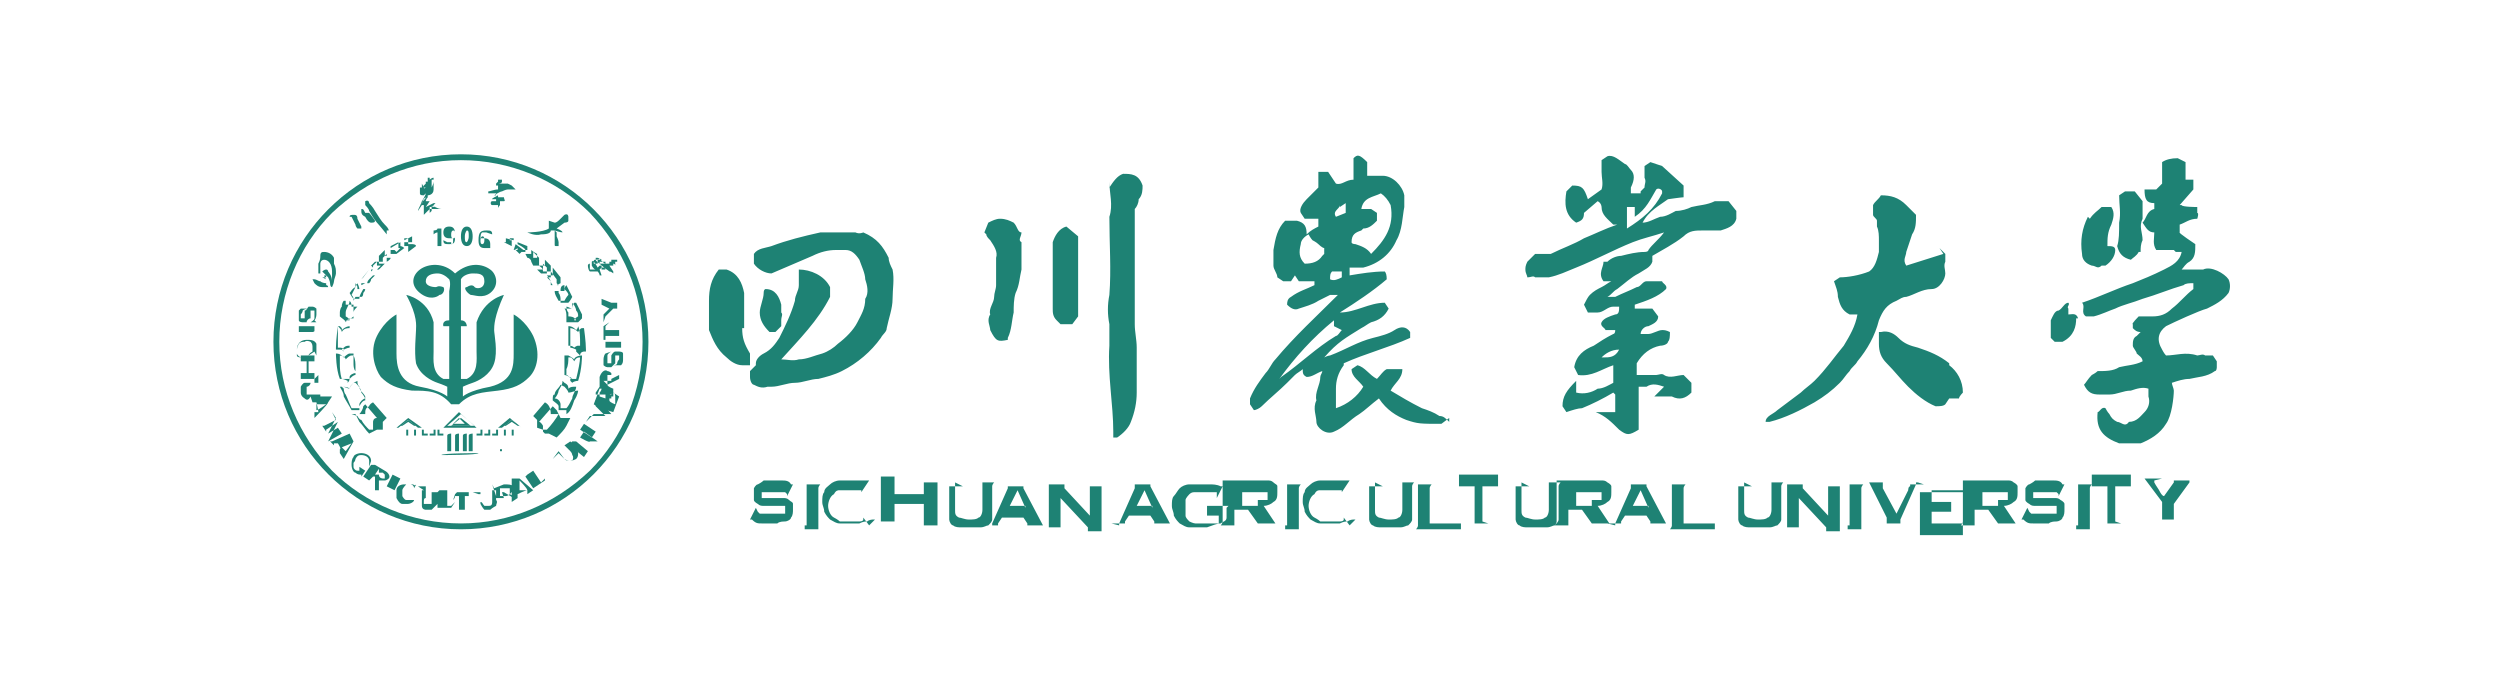 <?xml version="1.0" encoding="UTF-8"?>
<svg xmlns="http://www.w3.org/2000/svg" version="1.1" viewBox="0 0 128 34.9">
  <defs>
    <style>
      .cls-1 {
        fill: #1e8274;
        fill-rule: evenodd;
      }
    </style>
  </defs>
  <!-- Generator: Adobe Illustrator 28.7.1, SVG Export Plug-In . SVG Version: 1.2.0 Build 142)  -->
  <g>
    <g id="_图层_1" data-name="图层_1">
      <path class="cls-1" d="M23.5,20.7c.6-.6,1.2-.6,2-.7.8-.1,1.2-.3,1.6-.7.4-.4.6-1.2.2-2.1-.4-.8-1-1.1-1-1.1,0,0,0,.2,0,.5s0,.9,0,1.5c0,.6,0,1.4-1.2,1.7-1.1.2-1.4.5-1.4.5v-.5s.2-.1.5-.2c.3-.1.9-.4,1.1-1,.2-.6,0-1.5,0-1.7s0-.7.5-1.8c0,0-1,.2-1.4,1.4,0,.4,0,1.1,0,1.5s.1,1.1-.5,1.4c0,0,0,0-.3,0v-2.7h.3s0-.3-.3-.3v-1.5s0-.4,0-.6c.1-.2.4-.3.6-.3.3,0,.6,0,.6.4s-.4.4-.5.3c0,0-.1-.2-.4,0-.2,0,0,.3.2.4.2,0,.6.2,1-.1.5-.4.3-1,0-1.2-.4-.3-1.1-.4-1.8.2h0c-.6-.6-1.4-.5-1.8-.2-.4.3-.5.8,0,1.2s.9.2,1,.1c.2,0,.3-.3.2-.4-.3-.1-.3,0-.4,0,0,0-.5,0-.5-.3s.3-.4.6-.4c.2,0,.4.1.6.3.1.2,0,.6,0,.6v1.5c-.4,0-.3.3-.3.3h.3v2.7c-.2,0-.3,0-.3,0-.6-.3-.5-1-.5-1.4s0-1.1,0-1.5c-.3-1.2-1.4-1.4-1.4-1.4.6,1.1.5,1.6.5,1.8s-.1,1.1,0,1.7c.2.6.8.9,1.1,1,.3.1.5.2.5.2v.5s-.3-.3-1.4-.5c-1.1-.2-1.2-1.1-1.2-1.7,0-.6,0-1.2,0-1.5s0-.5,0-.5c0,0-.6.3-1,1.1-.4.8-.1,1.7.2,2.1.4.4.8.6,1.6.7.8,0,1.4,0,2,.7h0ZM20.4,21.9h1l-.5-.4-.5.4ZM20.3,21.9l.6-.5h0s.7.5.7.5h-1.3,0Z"/>
      <path class="cls-1" d="M20.6,21.8h.6l-.3-.2-.3.2ZM20.5,21.8l.4-.3h0s.4.3.4.3h-.8ZM22.9,21.8h1.4l-.7-.6-.7.6h0ZM22.7,21.9l.8-.8h0s.9.8.9.8h-1.7,0Z"/>
      <path class="cls-1" d="M23.2,21.7h.6l-.3-.3-.3.3ZM23.1,21.8l.5-.4h0s.5.4.5.4h-1ZM22.9,22h1.3s-1.3,0-1.3,0h0ZM22.9,22h0c0,0,1.4,0,1.4,0h0c0,0-1.4,0-1.4,0ZM22.8,22.1s0,0,0,0h1.4s0,0,0,0c0,0,0,0,0,0h-1.4s0,0,0,0h0ZM22.8,22.1s0,0,0,0c0,0,0,0,0,0,0,0,0,0,0,0h1.4s0,0,0,0,0,0,0,0h-1.4ZM22.9,22.2v.8h0v-.8h0c0,0-.1,0-.1,0h0c0,0,0,0,0,0h0ZM22.9,23.1v-.8h0c0-.1.2-.1.2-.1h0c0,.1,0,.1,0,.1v.8h-.1,0ZM23.3,22.2v.8h0v-.8h0c0,0-.1,0-.1,0h0c0,0,0,0,0,0h0ZM23.3,23.1v-.8h0c0-.1.2-.1.2-.1h0c0,.1,0,.1,0,.1v.8s-.1,0-.1,0ZM23.7,22.2v.8h0v-.8h0c0,0-.1,0-.1,0h0c0,0,0,0,0,0h0ZM23.7,23.1v-.8h0c0-.1.2-.1.2-.1h0c0,.1,0,.1,0,.1v.8h-.1,0ZM24.1,22.2v.8h0v-.8h0c0,0-.1,0-.1,0h0c0,0,0,0,0,0h0ZM24,23.1v-.8h0c0-.1.2-.1.2-.1h0c0,.1,0,.1,0,.1v.8s-.1,0-.1,0Z"/>
      <path class="cls-1" d="M22.7,23.1h1.6s-1.6,0-1.6,0h0ZM22.7,23.1h0c0,0,1.6,0,1.6,0h0c0,0-1.6,0-1.6,0h0ZM22.7,23.2h1.7s-1.7,0-1.7,0h0ZM22.7,23.2h0c0,0,1.7,0,1.7,0h0c0,0-1.7,0-1.7,0ZM22.6,23.3h1.9s-1.9,0-1.9,0h0ZM22.6,23.3h0c0-.1,1.9-.1,1.9-.1h0c0,.1-1.9.1-1.9.1h0ZM20.4,23.1v-1.2h0v1.2h.9v-1.2h0v1.2h-1,0Z"/>
      <path class="cls-1" d="M21.4,23.1h.1v-1.2h0v1.2h-.1c0,0,0,0,0,0Z"/>
      <path class="cls-1" d="M20.4,22.5h0s.9,0,.9,0h.1c0,0,1.5,0,1.5,0h0s-1.5,0-1.5,0h-.1c0,0-.9,0-.9,0ZM20.6,22.3h.2v-.3h-.2v.3h0ZM20.6,22.3v-.3h.3v.3h-.3ZM21,22.3h.2v-.3h-.2v.3h0ZM21,22.3v-.3h.3v.3h-.3ZM25.7,21.9h1l-.5-.4-.5.4ZM25.5,21.9l.6-.5h0s.6.5.6.5h-1.3Z"/>
      <path class="cls-1" d="M25.9,21.8h.6l-.3-.2-.3.2ZM25.8,21.8l.4-.3h0s.4.3.4.3h-.8ZM25.7,23.1v-1.2h0v1.2h.9v-1.2h0v1.2h-1,0Z"/>
      <path class="cls-1" d="M25.6,23.1v-1.2h0v1.1h.1c0,0,0,.1,0,.1,0,0-.1,0-.1,0Z"/>
      <path class="cls-1" d="M25.7,22.5h-.1c0,0-1.5,0-1.5,0h0s1.5,0,1.5,0h.1c0,0,.9,0,.9,0h0s-.9,0-.9,0ZM26.3,22.3h.2v-.3h-.2v.3h0ZM26.5,22.3h-.3v-.3h.3v.3h0ZM25.9,22.3h.2v-.3h-.2v.3h0ZM26.1,22.3h-.3v-.3h.3v.3ZM21,21.5h2.2c0,0-2.2,0-2.2,0h0ZM23.9,21.5h2.2c0,0-2.2,0-2.2,0,0,0,0,0,0,0ZM21.4,21.9h1.3c0,0-1.3,0-1.3,0h0c0,0,0,0,0,0ZM24.3,21.9h1.3c0,0-1.3,0-1.3,0h0c0,0,0,0,0,0ZM21.5,23.1h1.5c0,0-1.5,0-1.5,0h0ZM24.1,23.1h1.5c0,0-1.5,0-1.5,0h0ZM21.7,22.2h.2v-.2h-.2v.2ZM21.6,22.3v-.3h.3v.3h-.3ZM22,22.2h.2v-.2h-.2v.2ZM22,22.3v-.3h.3v.3h-.3ZM22.5,22.2h.2v-.2h-.2v.2ZM22.4,22.3v-.3h.3v.3h-.3ZM24.4,22.2h.2v-.2h-.2v.2ZM24.4,22.3v-.3h.3v.3h-.3ZM24.8,22.2h.2v-.2h-.2v.2ZM24.8,22.3v-.3h.3v.3h-.3ZM25.2,22.2h.2v-.2h-.2v.2ZM25.2,22.3v-.3h.3v.3h-.3ZM18.3,21.3c0,0,.1.2.2.2.1.2.3.4.4.5,0,0,0,0,0,0,0,0,.2,0,.2,0,0,0,0,0,0,0h0c0,0,0-.1,0-.2,0,0,0-.2,0-.2,0,0,0-.2.2-.2l-.6-.7s0,0-.1.1c0,.1-.1.3-.2.4h0c0,0,0,0,0,0h0c0,0-.2,0-.2,0,0,0-.1,0-.2,0,0,0,0,0,0,0ZM18.9,22.2c-.2-.2-.3-.4-.5-.6-.1-.2-.2-.4-.2-.4h0s0,0,0,0c0,0,.2,0,.3,0,0,0,.2,0,.2,0,0-.2,0-.3.2-.4,0,0,0-.1.2-.2h0s.7.8.7.8h0c0,0-.1.1-.2.2,0,.1,0,.2,0,.3h0s0,.1,0,.1h0s0,0,0,0c0,0,0,0,0,0,0,0-.1,0-.2,0,0,0,0,0-.1,0h0s0,0,0,0c0,0,0,0,0,0ZM17.6,19.9c0,0,0,.2.1.3.1.2.2.5.3.7.1,0,.3,0,.4,0,0,0,0-.1,0-.2,0-.1.2-.3.3-.3,0,0-.1-.2-.2-.3,0-.2-.2-.4-.3-.5h0s0,0-.1,0c0,0-.2.2-.2.3h0c0,0,0,0,0,0h0s0,0,0,0h0c-.1,0-.2-.1-.4-.1h0s0,0,0,0ZM18,21c-.1-.2-.3-.5-.4-.7,0-.2-.1-.3-.2-.5h0c0,0,0,0,0,0,.2,0,.4,0,.5.1,0-.1.1-.2.2-.3,0,0,.2-.1.2-.1h0s0,0,0,0c0,0,0,0,0,0h0c0,.1,0,.2.1.3,0,.2.2.3.3.5h0c0,.1,0,.2,0,.2h0c-.1,0-.2.1-.3.3,0,0,0,.2,0,.2h0c0,0,0,0,0,0,0,0-.1,0-.2,0,0,0-.2,0-.2,0h0s0,0,0,0Z"/>
      <path class="cls-1" d="M17.9,19.4s0,0,0-.1c0-.1.2-.2.3-.2,0-.1,0-.2,0-.3,0-.2,0-.4-.1-.6,0,0,0,0-.1,0-.1,0-.2.1-.3.2h0c0,0,0,0,0,0h0s0,0,0,0h0c0-.1-.2-.2-.3-.2h0c0,.1,0,.2,0,.4,0,.2,0,.5.1.8,0,0,0,0,0,0,0,0,.2,0,.3,0ZM17.8,19.5c0,0-.2-.1-.3-.1,0,0,0,0-.1,0h0s0,0,0,0c-.2-.5-.2-1.3-.2-1.3h0c0,0,0,0,0,0,.2,0,.3.1.4.2,0,0,.2-.2.3-.2.1,0,.2,0,.2,0h0s0,0,0,0h0c0,.1,0,.3,0,.5,0,.1,0,.3.1.4h0c0,.1,0,.2,0,.2h0c-.1,0-.2.1-.3.2,0,0,0,.1-.1.2h0s0,0,0,0h0s0,0,0,0Z"/>
      <path class="cls-1" d="M17.4,17.8c0,0,.2,0,.2.1,0,0,0,0,0,0,0,0,.2-.1.3-.1,0,0,0-.2,0-.3,0-.1,0-.3,0-.4,0,0,0-.2,0-.3-.1,0-.3,0-.4.2h0s0,0,0,0h0c0-.1-.1-.2-.2-.3,0,0,0,0,0,0h0c0,.1,0,.2,0,.3,0,.2,0,.5,0,.7,0,0,0,0,0,.1,0,0,0,0,.1,0ZM17.6,18c0,0,0-.1-.2-.1,0,0-.1,0-.2,0h0s0,0,0,0c0,0,0,0,0-.1,0-.4.1-1.1.1-1.1h0s0,0,0,0c0,0,.1,0,.1,0,0,0,0,0,.1.1,0,0,0,0,0,.1.2-.2.4-.2.4-.2h0s0,0,0,0c0,.1,0,.2,0,.3,0,.1,0,.3,0,.4s0,.2,0,.2h0c0,0,0,.1,0,.1h0s0,0,0,0c-.1,0-.2,0-.3.1,0,0,0,0-.1.1h0s0,0,0,0h0c0,0,0,0,0,0ZM17.7,16.4c.1,0,.3-.1.4-.2v-.2c0-.1.1-.2.2-.3-.1,0-.2,0-.3,0h0s0,0,0,0h0c0-.1,0-.2-.1-.3,0,0,0,0,0,0,0,.2-.2.4-.2.6,0,0,0,.1,0,.2,0,0,.2.1.2.2ZM17.7,16.5c0-.1-.2-.2-.3-.3h0s0,0,0,0h0c0,0,0-.2,0-.2,0,0,0-.2.1-.3,0-.2.1-.3.1-.3h0s0,0,0,0c0,0,0,0,.1,0,0,0,0,0,0,.1,0,0,0,0,0,.1.1,0,.2,0,.4,0h0s0,0,0,0c0,0,0,.2,0,.3,0,.1,0,.2,0,.3h0c0,0,0,.1,0,.1h0c-.2,0-.3,0-.4.2h0s0,0,0,0Z"/>
      <path class="cls-1" d="M18.1,15.3s0,0,0,0c0,0,.2,0,.3,0,0-.2.1-.3.2-.5-.1,0-.2,0-.3,0h0s0,0,0,0c0,0,0,0,0,0,0-.1,0-.2-.1-.3v.2c-.2.1-.2.2-.3.3,0,0,.1.2.2.3ZM18.1,15.4h0s0,0,0,0c0,0,0,0,0-.1,0,0,0-.1-.1-.2h0s0,0,0,0c.1-.2.3-.6.3-.6h0s0,0,0,0c0,0,.1.2.1.3,0,0,0,0,0,0,0,0,.2,0,.3,0,0,0,0,0,0,0h0s0,0,0,0c0,0,0,.1-.1.2,0,0,0,.2-.1.2h0c0,0,0,0,0,0h0c-.1,0-.2,0-.3,0h0s0,0,0,0Z"/>
      <path class="cls-1" d="M18.5,14.3c0,0,0,.2,0,.2,0,0,.2,0,.3,0,0,0,0-.1.1-.2,0,0,.1-.1.2-.2,0,0-.2,0-.2,0h0s0,0,0,0h0c0-.1,0-.2,0-.3,0,0,0,0,0,0l-.3.4s0,0,0,0ZM18.5,14.6s0,0,0,0c0,0,0-.1,0-.2,0,0,0,0,0-.1h0s0,0,0,0l.4-.5h0c0,0,0,0,0,.1,0,0,0,0,0,.1,0,0,0,0,0,.1,0,0,.2,0,.2,0s0,0,0,0h.1s0,0,0,0c0,0-.1.1-.2.2,0,0,0,.1-.1.2h0c0,0,0,0,0,0h0s0,0,0,0c-.2,0-.2,0-.2,0h0s0,0,0,0h0s0,0,0,0h0c0,0,0,0,0,0Z"/>
      <path class="cls-1" d="M19,13.6c0,0,0,.2,0,.2,0,0,.1,0,.2,0,0,0,0,0,.1,0,0,0,.1-.1.2-.2h0c0,0-.2,0-.2,0h0,0s0,0,0,0h0c0,0,0-.1,0-.1,0,0,0,0,0-.1,0,0,0,0,0,0,0,0-.1.1-.2.2h0s0,0,0,.1ZM19,13.9s0,0,0,0c0,0,0-.1,0-.2,0,0,0,0,0-.1h0s0,0,0,0c0,0,0,0,0,0,0,0,.1-.1.2-.2h.2c0-.1,0-.2,0-.2h0c0,0,0,.2,0,.2,0,0,0,0,0,.1.2,0,.3,0,.3,0h0s0,0,0,0c0,0-.2.2-.3.3h0s0,0,0,0c0,0,0,0-.1,0,0,0-.1,0-.2,0h0s0,0,0,0h0c0,0,0,0,0,0Z"/>
      <path class="cls-1" d="M19.8,13.4s.2-.1.2-.2h0s0,0,0,0c0,0-.1,0-.2,0h0,0c0,0,0,0,0,0,0,0,0-.1,0-.2h0c0,0-.2.2-.2.2,0,0,0,.1,0,.2,0,0,0,0,0,0,0,0,.2,0,.3,0ZM19.8,13.4c0,0-.2,0-.3,0h-.1s0,0,0,0c0,0,0,0,0-.1,0,0,0-.2,0-.2h0s0,0,0,0h0s.3-.3.3-.3h0s0,0,0,0c0,0,0,0,0,.1,0,0,0,.2,0,.2,0,0,.1,0,.2,0,0,0,.1,0,.1,0h0s0,0,0,0c0,0,0,0,0,0,0,0,0,0-.1,0h-.1c0,.1,0,.1,0,.1h0s0,0,0,0Z"/>
      <path class="cls-1" d="M20.3,12.9s0,0,0,0l.2-.2s0,0-.1,0c0,0,0,0,0,0h0s0,0,0,0h0c0-.1,0-.2,0-.3l-.4.2s0,.2,0,.2h0c0,0,.2,0,.2,0ZM20.3,13s0,0-.1,0c0,0-.1,0-.2,0h0s0,0,0,0h0c0,0,0,0,0-.1,0,0,0,0,0-.1,0,0,0-.1,0-.1h0s.5-.3.5-.3h0c0,0,0,0,0,0,0,0,0,.1,0,.2,0,0,0,0,0,0h0c0,0,.1,0,.2.1h0s-.4.3-.4.3c0,0,0,0,0,0Z"/>
      <path class="cls-1" d="M20.9,12.5s0,0,0,0h.2c0-.1,0-.1,0-.1,0,0-.1,0-.2,0h0s0,0,0,0h0s0,0,0,0c0,0,0-.1,0-.2h0s-.2,0-.2,0c0,0,0,.2,0,.2,0,0,0,0,0,0,0,0,.1,0,.2,0h0ZM20.9,12.6h0s0,0,0,0c0,0-.1,0-.2,0h0c0,0,0,0,0-.1,0,0,0,0,0,0,0,0,0-.1,0-.2h0s.4-.2.4-.2h0c0,0,0,.1,0,.2,0,0,0,.1,0,.2,0,0,.2,0,.2.1h0s-.4.3-.4.3c0,0,0,0,0,0ZM27.8,22c0,0,.2,0,.2,0,0,0,0,0,0,0,.2-.2.5-.6.6-.8,0,0,0,0,0,0,0,0-.1,0-.2,0,0,0-.2,0-.2,0h0s0,0,0,0h0c0-.3-.1-.5-.3-.6l-.6.7c0,0,.1.1.2.2,0,.1,0,.2,0,.4h0s0,0,0,0ZM28.1,22.2h0s0,0,0,0c0,0,0,0,0,0,0,0-.1,0-.2,0,0,0,0,0,0,0h0s-.1-.1-.1-.1h0s0,0,0,0h0c0-.1,0-.2,0-.3,0,0-.1-.2-.2-.2h0s.7-.8.7-.8h0c0,0,.1.1.2.2,0,0,.1.2.2.4,0,0,.2,0,.2,0,0,0,.2,0,.3,0h0s0,0,0,0c0,0-.1.2-.2.4-.1.2-.3.4-.5.6h0s0,0,0,0ZM29,20.9c.1-.1.2-.3.3-.5,0-.2.2-.4.2-.6-.2,0-.3,0-.4.1h0s0,0,0,0c0-.1,0-.2-.2-.3,0,0,0,0-.1-.1,0,.2-.1.3-.2.5,0,.1-.1.3-.2.4.2,0,.3.2.3.3,0,0,0,.1,0,.2.1,0,.3,0,.4,0ZM29,21h0c0,0-.2,0-.2,0,0,0-.1,0-.2,0h0s0,0,0,0h0s0,0,0,0c0,0,0-.1,0-.2,0-.1-.2-.2-.3-.3h0s0,0,0,0h0c0-.2,0-.3.1-.3,0-.2.2-.3.3-.5,0,0,0,0,0,0h0c0,0,0,0,0,0,0,0,0,0,.2.1,0,0,.2.2.2.3.2,0,.3-.1.5-.1h0s0,0,0,0c0,0,0,.2-.2.5-.1.3-.2.6-.4.7h0s0,0,0,0Z"/>
      <path class="cls-1" d="M29.2,19.3s0,0,0,.1c.1,0,.2,0,.3,0,0,0,0,0,0,0,.1-.4.2-.9.2-1.1h0c-.1,0-.2,0-.3.2h0c0,0,0,0,0,0,0,0-.1-.2-.2-.2,0,0,0,0-.1,0,0,.2,0,.4-.1.6,0,.2,0,.3,0,.3.1,0,.2.2.3.2ZM29.2,19.5h0s0,0,0,0c0,0,0-.1,0-.1,0-.1-.2-.2-.3-.2h0s0,0,0,0h0c0-.2,0-.3,0-.4,0-.2,0-.5,0-.6h0c0,0,0,0,0,0,0,0,0,0,.2,0,0,0,.2.1.3.2,0-.1.2-.2.4-.2h0s0,0,0,0c0,0,0,.7-.2,1.3h0s0,0,0,0h0s0,0,0,0c0,0,0,0,0,0,0,0-.2,0-.3.1h0s0,0,0,0h0Z"/>
      <path class="cls-1" d="M29.4,17.8s0,0,0,0c0,0,.1-.1.2-.1,0,0,.1,0,.1,0,0,0,0,0,0-.1,0-.3,0-.7-.1-.9h0c0,0,0,0,0,0,0,0,0,0,0,0,0,0,0,.1-.1.2h0s0,0,0,0h0c-.1-.1-.2-.2-.4-.2,0,0,0,.2,0,.3,0,.1,0,.3,0,.4s0,.2,0,.3c.1,0,.2,0,.3.1h0ZM29.5,18h0s0,0,0,0h0c0,0,0,0,0-.1,0,0-.2-.1-.3-.1h0s0,0,0,0h0c0-.3,0-.5,0-.7,0-.1,0-.2,0-.3h0c0,0,0,0,0,0,0,0,.2,0,.4.2,0,0,.1-.2.2-.2,0,0,0,0,.1,0h0s0,0,0,0c0,0,.1.7.1,1.1,0,0,0,.1,0,.1h0s0,0,0,0h0s0,0,0,0c0,0,0,0-.1,0,0,0-.2,0-.2.2h0c0,0,0,0,0,0ZM29.4,16.4c0-.1.2-.2.2-.2,0-.1,0-.2-.1-.3,0-.1-.1-.3-.2-.4,0,0,0,0,0,.1,0,0,0,.2,0,.2h0s0,0,0,0h0c-.1,0-.2-.1-.3-.1,0,0,0,.2.1.3,0,.1,0,.2,0,.2.1,0,.3,0,.4.2h0ZM29.4,16.5h0s0,0,0,0c0,0,0,0-.1,0,0,0-.2,0-.3,0h0s0-.1,0-.1c0,0,0-.1,0-.2,0-.1,0-.3-.1-.4h0c0,0,0,0,0,0h0c0,0,.2,0,.4,0,0,0,0-.2.1-.3,0,0,0,0,.1,0h0s0,0,0,0c0,0,.2.4.3.6,0,0,0,.2,0,.2h0s0,0,0,0h0s0,0,0,0c0,0,0,0,0,0,0,0-.1.1-.2.2h0c0,0,0,0,0,0Z"/>
      <path class="cls-1" d="M28.9,15.4s0,0,0,0c0,0,.1-.2.2-.3,0-.1-.1-.2-.2-.3v-.2c-.2,0-.2.2-.2.3h0c0,0,0,0,0,0,0,0-.2,0-.3,0h0c0,.2.1.3.2.5.1,0,.2,0,.3,0ZM29,15.5s0,0,0,0c0,0-.2,0-.3,0h0s0-.2,0-.2c0,0,0-.2-.1-.3,0,0,0,0,0-.1h0c0,0,0,0,0,0,0,0,0,0,0,0,0,0,.2,0,.3,0,0,0,0,0,0,0,0-.1,0-.2.1-.3h0s0,0,0,0c0,0,.2.4.3.6h0s0,0,0,0h0c0,0-.1.2-.2.3,0,0,0,0,0,0h0s0,0,0,0h0c0,0,0,0,0,0Z"/>
      <path class="cls-1" d="M28.5,14.5c0,0,0-.2,0-.2,0,0,0,0,0,0l-.3-.4s0,0,0,.1c0,0,0,.1,0,.2h0s0,0,0,0h0c0,0-.2,0-.2,0,0,0,.1.1.2.2,0,0,0,.1.1.2,0,0,.2,0,.3,0h0ZM28.5,14.6h0c-.1,0-.2,0-.3,0h0s0,0,0,0h0c0,0,0-.1,0-.2,0,0-.1-.2-.2-.3h0c0,0,.1,0,.1,0,0,0,0,0,0,0s.1,0,.2,0c0,0,0-.2,0-.3,0,0,0,0,0-.1h0s.4.5.4.5h0s0,0,0,0h0s0,0,0,.1c0,0,0,.1,0,.2,0,0,0,0,0,0h0c0,0,0,0,0,0h0Z"/>
      <path class="cls-1" d="M28,13.9c0,0,0-.2,0-.2,0,0,0,0,0,0,0,0,0,0,0,0,0,0-.1-.1-.2-.2h0s0,0,0,.1c0,0,0,.1,0,.2h0s0,0,0,0c0,0-.2,0-.3,0,0,0,.2.2.2.2,0,0,0,0,.1,0,0,0,.1,0,.2,0h0ZM28.1,13.9h0s0,0,0,0c0,0,0,0-.1,0,0,0,0,0-.1,0h0s0,0,0,0h-.1c0-.2-.1-.2-.2-.3h0c0,0,0,0,0,0,0,0,.2,0,.3,0,0,0,0,0,0-.1,0,0,0-.2,0-.2h0s0,0,0,0c0,0,0,0,.1.1s.1.1.2.2c0,0,0,0,0,0h0s0,0,0,0c0,0,0,0,0,0h0s0,.1,0,.1c0,0,0,.1,0,.2,0,0,0,0,0,0h0c0,0,0,0,0,0Z"/>
      <path class="cls-1" d="M27,13.2s0,0,.1,0h.1c0,0,.2,0,.3,0,0,0,0,0,0,0,0,0,0-.2,0-.2,0,0-.2-.1-.3-.2,0,0,0,.2,0,.2h0c0,0,0,0,0,0,0,0-.1,0-.2,0,0,0,0,0-.1,0,0,0,0,0,0,0ZM27.2,13.4h0c0-.1-.1-.2-.2-.2,0,0,0,0,0,0h0s0,0,0,0c0,0,0,0,.1,0,0,0,.1,0,.2,0,0,0,0-.1,0-.2,0,0,0,0,0-.1h0s0,0,0,0l.3.3h0s0,0,0,0h0c0,.1,0,.2,0,.4h0c0,0,0,0,0,0h0c-.1,0-.2,0-.3,0h0s0,0,0,0Z"/>
      <path class="cls-1" d="M26.7,12.9s0,0,0,0c0,0,0,0,.1,0,0,0,0,0,.1,0h0c0,0,0-.1,0-.1h0c0-.1-.4-.3-.4-.3,0,0,0,.2,0,.3h0c0,0,0,0,0,0,0,0,0,0-.1,0,0,0,0,0,0,0l.2.2h0ZM26.3,12.8h0s.1,0,.2-.1h0c0-.1,0-.2,0-.3,0,0,0,0,0,0h0c0,0,.5.2.5.2h0s0,0,0,0c0,0,0,.2,0,.2,0,0,0,0,0,0h0c0,0,0,0,0,0h0s0,0,0,0c0,0-.1,0-.2,0,0,0,0,0,0,0h0s-.4-.3-.4-.3Z"/>
      <path class="cls-1" d="M26.2,12.6s0,0,0,0c0,0,0,0,.1,0h0c0,0,0-.1,0-.2,0,0,0-.1,0-.2h-.2c0,0,0,0,0,0,0,0,0,.1,0,.1h0s0,0,0,0h0s0,0-.1,0c0,0,0,0,0,0h.2c0,.1,0,.1,0,.1ZM25.8,12.5h0s0,0,0-.1c0,0,0,0,.1,0,0,0,0-.1,0-.2,0,0,0,0,0,0h0c0,0,.4.1.4.1h0c0,0,0,0,0,.1,0,0,0,.1,0,.2,0,0,0,0,0,0,0,0,0,0,0,0h0c0,0,0,0,0,0h0s0,0-.1,0c0,0,0,0,0,0h0s-.4-.2-.4-.2h0ZM17.1,13.2c-.1-.2-.3-.3-.5-.3-.1,0-.2,0-.2.2,0,.1,0,.2-.1.4,0,.1,0,.3,0,.4,0,0,0,0,0,.1,0,0,.1,0,.1,0s0-.5,0-.5c0,0,0-.2.2-.2.2,0,.4.2.4.6,0,.3,0,.5,0,.5,0-.3-.2-.5-.2-.5,0,0,0-.1-.1-.1s-.2.1-.2.1c0,0,0,0,0,0,0,0,.2.2.3.3,0,0,.1.2.1.3,0,0,0,.2.1.2,0,0,.1-.2.1-.3s.1-.3.1-.4c0-.2,0-.3-.1-.5ZM16.5,14.2c0,0,.1,0,.2,0,0,0,0,0,0-.1,0,0,0,0-.1,0s0,0,0,0c0,0,0,.1.1.2h0ZM16.7,14.5c0,0-.2,0-.3-.1-.1,0-.2-.1-.3-.1,0,0-.1,0-.1,0,0,0,0,0,.1.2.1.1.2.2.4.2s.2,0,.3,0c0,0,0-.1-.1-.1h0ZM19.9,11.8c0-.1-.1-.2-.2-.3-.2-.2-.3-.4-.5-.7-.1-.2-.3-.4-.3-.4s0-.2-.2-.1c0,0,0,0,0,.1,0,0,0,.1,0,.1,0,0,.2.2.2.3,0,0,.3.5.4.6.1.1.5.6.5.6,0,0,0-.1,0-.2ZM18.7,10.9c-.1-.2-.1-.2-.2-.2h0s0,0,0,.1c0,.1,0,.2.2.3.1.2.2.3.3.3.1,0,.2,0,.2-.1,0,0-.2-.3-.3-.4ZM18.6,11.8s-.2-.4-.3-.6c0-.2-.1-.2-.2-.2s-.2,0-.2.1c0,0,0,0,0,0,0,0,0,0,.1,0,0,0,.2.4.2.4,0,0,0,.1.1.2.1,0,.2,0,.2,0s0,0,0-.1ZM21.6,10.5s0-.3.2-.4c0,0,0,0,0,0,0,0,0,0,0,0,0,.1-.2.2-.2.3h0ZM21.8,9.8s0,0,0,0c0,0,0,0,0,0s0,0,0,0c0,0,0,0,0,0ZM21.8,9.5s0,0,0,0c0,0,0,0,0,0s0,0,0,0c0,0,0,0,0,0ZM21.8,9.2s0,0,0,0c0,0,0,0,0,0,0,0,0,0,0,0ZM21.7,9.6s0,0-.1,0c0,0,0,0,0,0,0,0,0,0,0,0,0,0,0-.2,0-.2,0,0,0,0,0,0,0,0,0,0,0,0ZM22.1,9.2s0,0-.1,0c0,0,0,0,0,0,0,0,.1-.1.2-.1,0,0,0,.1,0,.2s-.1.3-.1.3,0,0,0,0c0,0,0,0,0,0,0,0,0,0,0,0,0,0,0,0,0,0,0,0,0,0,0-.1h0ZM22.3,10.6s0,0,0,0c0,0,0,0,0,0,0,0-.1,0-.1,0,0,0,0,0-.1,0,0,0,0,.2,0,.2,0,0,0,0,0,0,0,0-.1.1-.1.1,0,0,0-.3,0-.3,0,0,0,0,0,0,0,0,.2,0,.2-.1,0,0,0,0,.1-.1,0,0,0,0-.1,0,0,0-.4.2-.4.2,0,0,.2-.3.2-.3,0,0,0,0,0,0s0,0,0,0c0,0-.1,0-.2,0,0,0,0-.1.1-.2,0,0,0,0,0-.1,0,0,0,0,0,0h0s.3,0,.3-.3c0-.3,0-.4,0-.5-.1,0-.2,0-.2,0,0,0,0,0,0-.1,0,0-.1,0-.1,0,0,0,0,.2,0,.2,0,0-.1,0-.1,0,0,0,0-.1,0-.1,0,0,0,0,0,0,0,0,0,.2,0,.2,0,0,0,0-.1.1s0,0,0,.1.1,0,.1,0c0,0,0,0,0,0,0,0,0,0-.1,0s0,0,0,0-.1,0-.2,0c0,0,0,.2,0,.3,0,.1.1.1.2.1,0,0,0,0,0,0,0,0,0,0,0,0s0,0,0,0c0,0,0,0,0,0s0,0,0,0c0,0,0,0-.1,0,0,0,0,0,0,0,0,0,.1,0,.1,0s.1-.1.1-.1c0,0,0,.1-.2.4-.1.3-.2.4-.2.5s0,0,0,0c0,0,.2-.3.2-.3,0,0,0,0,0,0,0,0,.1,0,.1,0,0,0,0,.3,0,.4s0,.1,0,.1c0,0,0,0,.1-.1,0,0,.2-.2.2-.2,0,0,0,0,.1,0s.1,0,.3,0c.1,0,.2,0,.2,0-.2,0-.5-.2-.5-.2h0ZM25.5,9.6s-.1,0-.2,0,0,0,0,0c0,0,.1,0,.4,0,0,0-.1,0-.2,0ZM25,10.3s-.1,0,0,0c0,0,.2,0,.2,0,0,0,0,0,0,0ZM26.2,9.5c0,0,0,0-.2-.1-.2,0-.5,0-.5,0s.2,0,.2-.1c0,0,0,0,0,0,0,0,0,0,0,0s0,0,0,0c0,0,0,0,0-.1,0,0,0,0-.1,0,0,0,0,0,0,.1,0,0,0,0,0,0s0,0,0,0c0,0,0,0,0-.1,0,0,0,0-.1,0,0,0,0,0,0,.1,0,0,0,0,0,0,0,0,0,0,0,0,0,0,0,0,0,0,0,0,0,0,0,0s0,0-.1.1c0,0,0,.1,0,.1,0,0,0,0,0,0,0,0,0,0,.1,0,0,.1,0,.2,0,.2-.2,0-.4.1-.5.1,0,0,0,0,0,0,0,0,0,0,0,0,0,0,0,.1,0,.1s.3,0,.4,0,.1,0,.1,0c0,0,0,0,0,0s0,0,0,0,0,0-.1,0c0,0,0,0,0,0,0,0,0,.1,0,.1,0,0,0,0,.2,0,0,0,0,0,0,0s0,0-.1,0c0,0,0,0,0,0,0,0,0,0,0,0-.4.2-.3.2-.3.2,0,0,.2,0,.2,0,0,0,0,.1,0,.1,0,0-.2,0-.2,0s0,0,0,0c-.1,0-.1.2,0,.2,0,0,.2,0,.3,0,0,0,0,0,0,0s0,0,0,0c0,0,0,0,0,0,0,0,0,0,0,0,0,0,0,0,0,.1s0,0,.1-.1c0,0,0-.2,0-.2,0,0,0,0,.1,0,0,0,0,0,0,0,0,0,0,0,0,0,0,0,0,0,.1,0s0-.1,0-.2c0,0-.3,0-.3,0s0,0,0-.1c0,0,0,0,.1,0,0,0,0,0,0,0s-.1,0-.1,0c0,0,0,0,0,0,0,0,0,0,0,0s0,0-.1,0c0,0,0,0,.1,0s.1,0,.1,0,0,0-.1,0-.2,0-.2,0,0,0,0,0,.3-.2.4-.2c0,0,0,0,0,0,0,0,.2-.1.3-.1,0,0,.1,0,.2,0s.2,0,.2,0ZM28.4,11.8c0,0,0,0,0,0,0,0,0,0,0,.2,0,.1,0,.4,0,.5,0,.1,0,.1.1.1,0,0,0,0,.1,0,0,0,0-.1,0-.2,0-.1-.1-.3-.1-.3s0,0,0-.2h0ZM28.9,11.4c0,0,.2,0,.2-.1,0,0,0-.1,0-.2,0,0,0-.2-.2-.1,0,0-.1.1-.2.2-.1.1-.2.2-.3.2,0,0-.3-.1-.3-.1,0,0,0,0,0,.2,0,0,0,.1,0,.2-.3.2-1.1.2-1.1.2,0,0,.4.2.7.1.4,0,.5-.1.5-.2,0,0,0,0,.2,0,0,0,.3.1.4.1,0,0,0,0,0,0,0,0,0,0,0,0,0-.1-.3-.2-.3-.2ZM30,13.4c0,0,.1,0,.1,0,0,0,0,0,0,0,0,0-.1,0-.1,0,0,0-.1,0-.1,0s0,0,.1,0h0ZM31.5,13.3s0,0-.1,0,0,0-.1,0c0,0,0,0,0,0,0,0,0,0,0,.1,0,0,0,0,0,0,0,0-.1,0-.1,0,0,0,0,0,0,.1,0,0,0,0,0,0,0,0,0,0,0,0,0,0,0,0,0,0,0,0,0,0-.2,0-.1,0-.3-.3-.4-.3s0,0-.1,0c0,0,0,0,0,.1s.4.3.5.5c0,.1,0,0,0,0,0,0-.1,0-.2,0,0,0,0-.1,0-.2s0,0,0,0,0,0,0,0-.1,0-.1,0c0,0,0,0-.1.1,0,0-.1-.2-.2-.3,0,0,0-.1-.1,0,0,0,0,.1,0,.2,0,0,.1.2.2.2,0,0-.2,0-.3,0,0,0,0-.1,0-.2,0,0,0,0,0-.1,0,0-.1,0-.1.1,0,0,0,.2.1.3,0,0,.2,0,.3,0,0,0,.1,0,.1,0s.1.1.1.2c0,0,.1,0,.1,0s-.1-.3-.1-.3c0,0,.1-.1.1-.1,0,0,0,0,.1,0,0,0,.2.1.3.2.1,0,.2.1.2.1,0,0,0,0,0-.1,0,0-.2-.3-.2-.3,0,0,.2,0,.2,0,0,0,0,0,0-.1s0,0,0,0,.1,0,.1.1c0,0,0-.1,0-.2,0,0,0,0,0,0,0,0,0,0,.1,0,0,0,0,0,0,0,0,0,0,0,0,0s0,0,0,0c0,0,0,0,0-.1ZM30.7,13.4c0,0,0,.1,0,.1s0,0,.2,0c0,0,0,0,.1,0,0,0,0,0,0,0,0,0,0-.1,0-.1,0,0,0,0,0,0,0,0-.1,0-.2,0,0,0-.1,0-.2,0ZM30.6,13.3s0,0,0,0c0,0,0,0,.1,0,0,0,0,0,.1,0,0,0,0,0,0,0,0-.1-.2,0-.3,0-.1,0-.1,0-.1.2,0,0,.1,0,.2,0h0ZM22.2,12v-.2c0,0,.2,0,.2-.1h.2v.9h-.2v-.7c0,0-.1,0-.2.1ZM23.1,12c0,.1,0,.2.1.2s.1,0,.1-.2c0-.1,0-.2-.1-.2,0,0-.1,0-.1.2ZM22.9,12.4h.2c0,0,0,.1,0,.1.1,0,.1,0,.1-.3,0,0-.1,0-.2,0-.2,0-.3-.1-.3-.3,0-.2.1-.3.3-.3.2,0,.3.1.3.4,0,.4,0,.5-.3.5-.2,0-.3,0-.3-.2ZM24,12.1c0-.2,0-.3-.1-.3,0,0-.1.1-.1.3,0,.2,0,.3.1.3,0,0,.1-.1.1-.3ZM24.2,12.1c0,.3-.1.5-.3.5-.2,0-.3-.2-.3-.5,0-.3.1-.5.3-.5.2,0,.3.2.3.5ZM24.8,12.3c0-.1,0-.2-.1-.2,0,0-.1,0-.1.2,0,.1,0,.2.1.2,0,0,.1,0,.1-.2h0ZM24.9,11.9h-.2s0,0,0,0c0,0,0,0,0,0,0,0-.1,0-.1.3,0,0,0,0,.2,0,.2,0,.3.1.3.3,0,0,0,.2,0,.2,0,0-.2,0-.3,0-.2,0-.3-.1-.3-.4,0-.4.1-.5.4-.5.2,0,.3,0,.3.2Z"/>
      <path class="cls-1" d="M17,10.9c-1.7,1.7-2.7,4.1-2.7,6.6,0,2.5,1,4.8,2.7,6.6,1.7,1.7,4.1,2.7,6.6,2.7,2.5,0,4.8-1,6.6-2.7,1.7-1.7,2.7-4.1,2.7-6.6,0-2.5-1-4.8-2.7-6.6-1.7-1.7-4.1-2.7-6.6-2.7-2.5,0-4.8,1-6.6,2.7ZM14,17.5c0-5.3,4.3-9.6,9.6-9.6h0c5.3,0,9.6,4.3,9.6,9.6s-4.3,9.6-9.6,9.6h0c-5.3,0-9.6-4.3-9.6-9.6Z"/>
      <path class="cls-1" d="M16.2,16.5h0c0,0-.3,0-.3,0h0c0,0,.2-.1.2-.2,0,0,0-.1,0-.2,0,0,0-.1,0-.2,0,0,0,0-.1,0,0,0,0,0-.1,0,0,0,0,0,0,.2v.2c-.1,0-.2.1-.2.2,0,0-.1,0-.2,0,0,0-.2,0-.2-.1,0,0,0-.2,0-.3,0,0,0-.1,0-.2,0,0,0,0,.1-.1h0s0,0,0,0h.4s0,0,0,0c0,0-.2,0-.3.1,0,0,0,.1-.1.2,0,0,0,.1,0,.2,0,0,0,0,.1,0,0,0,0,0,.1,0,0,0,0-.1,0-.2v-.2c.1,0,.1-.1.2-.2,0,0,.1,0,.2,0,0,0,.1,0,.2.1,0,0,0,.2,0,.3,0,0,0,.2-.1.3,0,0,0,0,0,0ZM16.1,16.7v.4s0,0,0,0h0c0,0,0,0,0-.1s0,0-.1,0h-.7s0,0,0,0c0,0,0,0,0,0h0s0,0,0,0v-.4s0,0,0,0h0c0,0,0,0,0,.1,0,0,0,0,0,0h.7s0,0,0,0,0,0,0,0h0s0,0,0,0ZM16.1,18h0c0,0-.3.2-.3.2h0c0-.1.2-.2.2-.2,0,0,0-.1,0-.2,0-.1,0-.2-.1-.3,0,0-.2-.1-.3,0-.1,0-.2,0-.3.1,0,0-.1.2-.1.3,0,0,0,.1,0,.2,0,0,0,.1.2.2h0c0,0-.2,0-.2-.1,0,0,0-.2,0-.3,0-.3.2-.5.5-.5,0,0,0,0,0,0,.2,0,.4,0,.5.2,0,0,0,.2,0,.3,0,0,0,.2,0,.3,0,0,0,0,0,0ZM16.1,18.2v.4c0,0,0,0,0,0h0c0,0,0,0,0-.1,0,0,0,0,0,0h-.3s0,.6,0,.6h.3s0,0,0,0c0,0,0,0,0,0h0s0,0,0,0v.4c0,0,0,0,0,0h0c0,0,0,0,0-.1,0,0,0,0,0,0h-.7c0,.1,0,.1,0,.1,0,0,0,0,0,0,0,0,0,0,0,0h0s0-.4,0-.4h0s0,0,0,0c0,0,0,0,0,0,0,0,0,0,0,0,0,0,0,0,0,0h.3s0-.6,0-.6h-.3c0,0,0,0,0,0,0,0,0,0,0,.1h0s0-.4,0-.4h0s0,0,0,0c0,0,0,0,0,0,0,0,0,0,0,0h.7c0-.1,0-.1,0-.1,0,0,0,0,0,0h0s0,0,0,0Z"/>
      <path class="cls-1" d="M16.3,19.2v.4c.1,0,0,0,0,0h0c0,0,0,0,0,0,0,0,0,0,0,0h-.4c0,.1-.1.2-.2.2,0,0,0,0,0,.1,0,.1,0,.2,0,.3,0,0,0,0,.1,0,0,0,.1,0,.2,0h.4c0-.1,0-.1,0-.2,0,0,0,0,0,0h0s0,0,0,0v.3c0,0,0,0,0,0h0c0,0,0,0,0,0,0,0,0,0,0,0h-.5c-.1.2-.2.2-.3.1,0,0-.2-.1-.2-.3,0,0,0-.2,0-.3,0,0,.1-.2.2-.2h.5c0-.2,0-.2,0-.2,0,0,0,0,0,0h0s0,0,0,0ZM16.2,20.7v.3c.1,0,.5-.3.5-.3,0,0-.5,0-.5,0ZM16.8,20.6h0c0,.1-.7.8-.7.8,0,0,0,0,0,0,0,0,0,0,0,0h0s0,0,0,0v-.3c-.1,0,0,0,0,0,0,0,0,0,0,0,0,0,0,0,0,0,0,0,0,0,0,0h.2c0-.1-.1-.5-.1-.5h-.2s0,0,0,0c0,0,0,0,0,0,0,0,0,0,0,0h0s-.1-.3-.1-.3h0s0,0,0,0c0,0,0,0,.1,0,0,0,1,0,1,0ZM17,21.1l.2.3-.4.8.5-.3s0,0,0,0c0,0,0,0,0,0h0s0,0,0,0l.2.3h0s0,0,0,0c0,0,0,0,0,0,0,0,0,0,0,0l-.7.4h0c0,0,.5-1,.5-1l-.6.4s0,0,0,0c0,0,0,0,0,.1h0s-.2-.3-.2-.3h0s0,0,0,0c0,0,0,0,0,0,0,0,0,0,.1,0l.6-.3s0,0,0,0c0,0,0,0,0,0,0,0,0,0,0,0h0s0,0,0,0ZM17.5,22.9l.2.2.3-.4-.5.2ZM18.1,22.6h0c0,0-.5.9-.5.9,0,0,0,0,0,0,0,0,0,0,0,0h0s0,0,0,0l-.2-.3h0s0,0,0,0c0,0,0,0,0,0,0,0,0,0,0,0v-.2c.1,0-.1-.3-.1-.3h-.2c0,0,0,.1,0,.1,0,0,0,0,0,0,0,0,0,0,0,0h0s-.2-.2-.2-.2h0s0,0,0,0c0,0,0,0,.1,0,0,0,.9-.4.9-.4ZM19,23.6h0s-.1.3-.1.3h0c0-.1,0-.2,0-.3,0-.2-.2-.3-.4-.3,0,0,0,0,0,0-.1,0-.2,0-.3.2,0,0,0,.1-.1.2,0,0,0,.1,0,.2,0,.1.1.2.2.2,0,0,0,0,.1,0,0,0,0,0,0,0s0,0,0,0h0c0,0,0-.1,0-.1s0,0,0-.1h0s.3.2.3.2h0s0,0,0,0c0,0,0,0,0,0,0,0,0,0,0,0l-.2.3h0s0-.1,0-.1c-.1,0-.2,0-.3-.1-.1,0-.2-.2-.2-.4,0-.1,0-.3.1-.4,0-.1.2-.2.4-.2.2,0,.5.1.5.4h0ZM19.4,24l-.2.3h.2c0,.2.2.2.2.2,0,0,.1,0,.1,0,0,0,0-.1,0-.2,0,0,0,0-.1-.1h-.2c0-.1,0-.1,0-.1ZM19.2,23.8l.5.3c.2.1.3.3.2.4,0,0-.1.1-.2.1,0,0-.2,0-.3,0v.4c0,0,0,0,0,.1,0,0,0,0,0,0h0s0,0,0,0h-.2c0-.1,0-.7,0-.7h-.1c0,0-.2.2-.2.2,0,0,0,0,0,0s0,0,0,0h0s0,0,0,0l-.3-.2h0c0,0,0,0,0,0,0,0,0,0,0,0,0,0,0,0,0,0l.4-.6s0,0,0,0c0,0,0,0,0,0h0s0,0,0,0ZM20.1,24.3l.4.2h0c0,0,0,0,0,0,0,0,0,0,0,0,0,0,0,0,0,0l-.3.6s0,0,0,0c0,0,0,0,0,0h0s0,0,0,0l-.4-.2h0c0,0,0,0,0,0,0,0,0,0,0,0,0,0,0,0,0,0l.3-.6s0,0,0,0c0,0,0,0,0,0h0s0,0,0,0ZM21.3,24.8h0s0,.4,0,.4h0c0,0,0-.2,0-.3,0,0-.1-.1-.2-.1,0,0-.2,0-.3,0,0,0-.2.2-.2.3,0,.1,0,.2,0,.3,0,0,.1.2.2.2,0,0,.1,0,.2,0,0,0,.2,0,.2,0h0c0,.1-.2.2-.3.2,0,0-.2,0-.3,0-.1,0-.2-.1-.3-.3,0-.1,0-.3,0-.4,0-.2.2-.3.4-.3,0,0,.2,0,.3,0,0,0,.2,0,.2.2,0,0,0,0,0,0ZM21.4,24.9h.4c0,0,0,.1,0,.1h0s0,0,0,0,0,0,0,0v.5c-.1,0-.1.1-.1.2,0,0,0,0,0,.1,0,0,0,0,.1,0,0,0,.1,0,.2,0,0,0,0,0,.1,0,0,0,0-.1,0-.2v-.4c.1,0,.1,0,0,0s0,0,0,0h0s0,0,0,0h.3c0,0,0,.1,0,.1h0s0,0,0,0c0,0,0,0,0,0v.5c-.1.1-.2.2-.3.3,0,0-.2,0-.3,0,0,0-.2,0-.2-.2,0,0,0-.2,0-.3v-.5c.1,0,.1,0,.1,0,0,0,0,0,0,0h0s0,0,0,0h0ZM22.5,25.1h.4s0,.1,0,.1h0s0,0,0,0c0,0,0,0,0,0v.7c0,0,0,0,0,0,0,0,0,0,0,0h0c0,0,.2,0,.2,0,0,0,.1-.1.2-.2h0s-.2.3-.2.3h-.7c0,0,0-.1,0-.1h0s0,0,0,0c0,0,0,0,0,0v-.7c0,0,0,0,0,0,0,0,0,0,0,0h0s0,0,0,0h0ZM23.4,25.2h0s0,0,0,0h.6s0,0,0,0h0s0,.3,0,.3h0s0-.1,0-.1c0,0,0,0-.2,0,0,0,0,0,0,0,0,0,0,0,0,0v.7c0,0,0,0,0,0,0,0,0,0,.1,0h0c0,0-.4,0-.4,0h0c0,0,0,0,0,0,0,0,0,0,0,0,0,0,0,0,0,0v-.7s0,0,0,0c0,0,0,0,0,0,0,0-.1,0-.2,0,0,0,0,.1-.1.2h0s.1-.3.1-.3h0ZM24.2,25.2h.4c0,0,0,0,0,0h0s0,0,0,0c0,0,0,0,0,0v.5c.1,0,.1.1.2.2,0,0,0,0,.1,0,0,0,0,0,.1,0,.1,0,.2,0,.2-.2,0,0,0-.1,0-.2v-.4c0,0-.1,0-.1,0,0,0,0,0,0,0h0s0,0,0,0h.3c0,0,0,0,0,0h0s0,0,0,0c0,0,0,0,0,0v.5c.1.1,0,.2,0,.3,0,0-.2.1-.3.2,0,0-.2,0-.3,0,0,0-.1-.1-.2-.3v-.5c-.1,0-.1,0-.1,0,0,0,0,0,0,0h0s0,0,0,0h0ZM25.6,25v.4c.1,0,.3,0,.3,0,0,0,.1,0,.2-.1,0,0,0,0,0-.2,0,0,0,0,0-.1,0,0-.1,0-.2,0h-.3ZM25.3,25l.5-.2c.2,0,.4,0,.5.1,0,0,0,.2,0,.2,0,0-.1.1-.2.2l.4.2s0,0,0,0c0,0,0,0,0,0h0s0,0,0,0h-.2c0,0-.5-.3-.5-.3h-.1s.1.3.1.3c0,0,0,0,0,0,0,0,0,0,0,0h0s0,0,0,0h-.4c0,.1,0,0,0,0h0s0,0,0,0,0,0,0-.1l-.2-.6s0,0,0,0c0,0,0,0,0,0h0s0,0,0,0h0Z"/>
      <path class="cls-1" d="M26.7,25.1h.3c0-.1-.4-.5-.4-.5,0,0,0,.5,0,.5ZM26.5,24.5h.1c0,0,.7.6.7.6,0,0,0,0,0,0,0,0,0,0,0,0h0s0,0,0,0l-.3.2h0c0,0,0,0,0,0,0,0,0,0,0,0,0,0,0,0,0,0v-.2c-.1,0-.5.2-.5.2v.2s0,0,0,0c0,0,0,0,0,0,0,0,0,0,0,0h0c0,0-.3.2-.3.2h0c0,0,0,0,0-.1,0,0,0,0,0-.1v-1q0,0,0,0ZM27,24.3l.3-.2h0c0,0,0,0,0,0,0,0,0,0,0,0,0,0,0,0,0,0l.4.6s0,0,0,0c0,0,0,0,0,0h0c0,0,.1-.1.2-.2,0,0,0-.2,0-.2h0s0,.3,0,.3l-.6.4h0c0,0,0,0,0,0,0,0,0,0,0,0,0,0,0,0,0,0l-.4-.6s0,0,0,0c0,0,0,0,0,0h0s0,0,0,0h0ZM28.3,23.5l.3-.3h0s0,0,0,0c0,0,0,0,0,0,0,0,0,0,0,0l.3.3c0,0,0,0,.2.1,0,0,0,0,.1,0,0,0,0,0,.1,0,0,0,.1-.2,0-.3,0,0,0-.1-.1-.2l-.3-.3s0,0,0,0c0,0,0,0,0,0h0s0,0,0,0l.3-.2h0s0,0,0,0c0,0,0,0,0,0,0,0,0,0,0,0l.3.3c0,0,.1.2.1.3,0,.1,0,.2-.1.3,0,0-.2.1-.3.1-.1,0-.2,0-.3-.1l-.3-.4s0,0,0,0c0,0,0,0,0,0h0s0,0,0,0h0Z"/>
      <path class="cls-1" d="M29.1,22.8l.2-.2h.9c0,.1-.5-.2-.5-.2,0,0,0,0,0,0,0,0,0,0,0,0h0s0,0,0,0l.2-.3h0s0,0,0,0c0,0,0,0,0,0,0,0,0,0,0,0l.7.5h0c0,0-1.1,0-1.1,0l.6.5s0,0,0,0c0,0,0,0,0,0h0s-.2.3-.2.3h0s0,0,0,0c0,0,0,0,0,0,0,0,0,0,0,0l-.5-.4s0,0,0,0c0,0,0,0,0,0,0,0,0,0,0,0h0s0,0,0,0h0ZM29.7,22l.2-.3h0s0,0,0,0c0,0,0,0,0,0,0,0,0,0,0,0l.6.4s0,0,0,0c0,0,0,0,0,0h0s0,0,0,0l-.2.3h0s0,0,0,0c0,0,0,0,0,0,0,0,0,0,0,0l-.6-.4s0,0,0,0c0,0,0,0,0,0h0s0,0,0,0ZM30,21.6l.2-.3h0s0,0,0,0c0,0,0,0,0,0,0,0,0,0,0,0,0,0,0,0,0,0h.8c0,0-.5-.5-.5-.5,0,0,0,0,0,0,0,0,0,0,0,0,0,0,0,0,0,0h0s0,0,0,0v-.3c.1,0,.2,0,.2,0,0,0,0,0,0,0,0,0,0,0,0,0l.6.7h0c0,0-.9,0-.9,0,0,0,0,0,0,0,0,0,0,0,0,0,0,0,0,0,0,0Z"/>
      <path class="cls-1" d="M30.4,20.7l.3-.8h.3s0,0,0,0c0,0-.1,0-.2,0,0,0,0,.1-.1.2v.2c0,0,.3.1.3.1h0c0-.2,0-.2,0-.2,0,0,0,0-.1,0h0s0,0,0,0h.4c0,.1,0,.2,0,.2h0s0,0-.1,0c0,0,0,0,0,.1h0c0,.1.3.2.3.2,0,0,0,0,0,0,0,0,0,0,0,0h0c0-.2,0-.3,0-.4,0,0,0-.2-.1-.2h0c0,0,.3.2.3.2l-.3.8h0s0,0,0,0c0,0,0,0,0,0s0,0,0,0l-.7-.2s0,0,0,0c0,0,0,0,0,0,0,0,0,0,0,0h0s0,0,0,0ZM30.9,19.5h.4c0,0,0-.1,0-.1,0,0,0-.1,0-.2,0,0,0,0-.1,0,0,0-.1,0-.1,0,0,0,0,0,0,.2v.3s0,0,0,0ZM30.7,19.8v-.5c.1-.3.3-.4.4-.3,0,0,.1,0,.2.1,0,0,0,.2,0,.3l.4-.2s0,0,0,0c0,0,0,0,0,0h0s0,0,0,0v.2s-.6.3-.6.3h0c0,.1.3.2.3.2,0,0,0,0,0,0,0,0,0,0,0,0h0s0,0,0,0v.4c0,0-.1,0-.1,0h0c0,0,0,0,0-.1s0,0-.1,0h-.7c0-.1,0-.1,0-.1,0,0,0,0,0,0h0s0,0,0,0h0ZM31,18.1h0c0,0,.3-.1.3-.1h0c0,0-.2.1-.2.2,0,0,0,.1,0,.2,0,0,0,.1,0,.2,0,0,0,0,.1,0,0,0,0,0,.1,0,0,0,0,0,0-.2v-.2c0,0,.1-.2.2-.2,0,0,.1,0,.2,0,0,0,.2,0,.2.1,0,0,0,.2,0,.3,0,.1,0,.2-.1.3h0s0,0,0,0h-.4s0,0,0,0c0,0,.2,0,.2-.1,0,0,0-.1.1-.2,0,0,0-.1,0-.2,0,0,0,0-.1,0,0,0,0,0-.1,0,0,0,0,.1,0,.2v.2c0,0-.1.1-.2.2,0,0-.1,0-.2,0,0,0-.1,0-.2-.1,0,0,0-.2,0-.3,0,0,0-.2.1-.3,0,0,0,0,0,0ZM31,17.8v-.4h0c0,0,0,0,0,.1,0,0,0,0,.1,0h.7s0,0,0,0c0,0,0,0,0,0h0s0,0,0,0v.4h0c0,0,0,0,0-.1,0,0,0,0,0,0h-.7s0,0,0,0c0,0,0,0,0,0h0s0,0,0,0ZM30.9,17.3h0c0,0,0,0,0,0v-.6s0,0,0,0h0c0,0,.3-.2.3-.2h0c0,0-.1.1-.2.2,0,0,0,0,0,.2,0,0,0,0,0,0,0,0,0,0,0,0h.7c0,0,0,0,0,0,0,0,0,0,0-.1h0s0,.4,0,.4h0s0,0,0,0c0,0,0,0,0,0,0,0,0,0,0,0h-.7s0,0,0,0c0,0,0,0,0,0,0,0,0,.1,0,.2,0,0,.1,0,.2,0h0c0,0-.3,0-.3,0ZM30.9,16.5v-.4c0,0,0,0,0,0h0c0,0,0,.1,0,0,0,0,0,0,0,0l.3-.3-.4-.2s0,0,0,0c0,0,0,0,0,0,0,0,0,0,0,0h0s0,0,0,0v-.3c0,0,0,0,0,0,0,0,0,0,0,0,0,0,0,0,0,0l.5.2h.3c0,0,0,0,0,0,0,0,0,0,0-.1h0s0,.4,0,.4h0s0,0,0,0c0,0,0,0,0,0,0,0,0,0,0,0h-.2s-.4.4-.4.4c0,0,0,0,0,0,0,0,0,0,0,0h0ZM110.3,24.6h0c0,0,0,0,0,0,0,0,0,0,0,0s0,0,0,.1c.1.2.2.3.3.5,0,0,.1.2.2.2l.5-.7h0c0-.1,0-.1,0-.1,0,0,0,0,0,0,0,0,0,0,0,0h0c0,0,.8,0,.8,0h0c0,0,0,0,0,0,0,0,0,0,0,0,0,0,0,0,0,0,0,0,0,0,0,.1l-.8,1.1v.8c0,0,0,0,.1,0h0c0,0-.7,0-.7,0h0c0,0,0,0,0-.1,0,0,0,0,0,0v-.8l-.9-1.2s0,0,0,0c0,0,0,0-.1,0h0c0,0,1,0,1,0ZM108.6,26.8c0,0,0,0,0,0h0c0,0-.7,0-.7,0h0c0,0,0,0,0-.1s0,0,0,0v-1.8h-.8s0,0,0,0c0,0,0,0,0,0h0v-.6h0s0,0,0,0c0,0,0,0,0,0h2s0,0,0,0c0,0,0,0,0,0h0v.6h0s0,0,0,0c0,0,0,0,0,0h-.8v1.8ZM106.3,26.9c0,0,.1,0,.1,0v-2.1c0,0,0,0-.1,0h0c0,0,.8,0,.8,0h0c0,0-.1.1-.1.2v2.1c0,0,0,0,.1,0h0c0,0-.8,0-.8,0h0ZM103.9,26.2h0c0,0,0,0,0,0,0,0,0,0,.1.1,0,0,.1,0,.2,0,0,0,.2,0,.3,0,.1,0,.3,0,.4,0,0,0,.2,0,.2,0,0,0,.1,0,.2,0,0,0,0-.1,0-.2,0,0,0-.1,0-.2,0,0-.1,0-.2,0,0,0-.2,0-.3,0-.1,0-.2,0-.3,0-.1,0-.2,0-.3,0-.1,0-.2,0-.3-.1,0,0-.2-.1-.2-.2,0-.1,0-.2,0-.3,0,0,0-.2,0-.3,0,0,.1-.2.2-.2,0,0,.2-.1.3-.2.1,0,.3,0,.5,0,.1,0,.3,0,.4,0,.2,0,.4,0,.5.2,0,0,.1,0,.1,0s0,0,0,0h0s-.3.6-.3.6h0c0,0,0,0,0-.1,0,0,0,0-.1-.1,0,0-.1,0-.2,0-.2,0-.3,0-.5,0-.1,0-.3,0-.4,0,0,0-.1,0-.1,0,0,0,0,0,0,.1,0,0,0,.1,0,.2,0,0,.1,0,.2,0,0,0,.2,0,.3,0,.1,0,.2,0,.3,0,.1,0,.2,0,.3,0,.1,0,.2,0,.3.1,0,0,.2.1.2.2,0,0,0,.2,0,.3,0,.1,0,.3-.1.4,0,.1-.2.2-.3.2-.1,0-.3,0-.4.1-.3,0-.6,0-.8,0-.2,0-.3,0-.5-.2,0,0,0,0-.1,0,0,0,0,0,0,0h0s.3-.6.3-.6h0ZM102.3,25.6c.1,0,.2,0,.3,0,0,0,.1,0,.2,0,0,0,0,0,0-.1,0,0,0,0,0-.1,0,0,0,0,0-.1,0,0,0,0,0-.1,0,0-.1,0-.2,0,0,0-.2,0-.3,0h-.8v.7h.8ZM102.4,24.6c.1,0,.3,0,.4,0,.1,0,.2,0,.3.1,0,0,.2.1.2.2,0,0,0,.2,0,.3,0,.2,0,.4-.2.5-.1.1-.3.2-.5.2l.6.9s0,0,0,0c0,0,0,0,0,0h0c0,0-.9,0-.9,0h0c0,0,0,0,0,0,0,0,0,0,0,0,0,0,0,0,0,0,0,0,0,0,0,0l-.5-.7h-.7v.8s0,0,0,0c0,0,0,0,.1,0h0c0,0-.8,0-.8,0h0c0,0,.1-.1.1-.2v-2.1c0,0,0,0-.1,0h0c0,0,1.6,0,1.6,0h0ZM100.5,25.1s0,0,0,0c0,0,0,0-.1,0h-1.5v.6h.9s0,0,.1,0c0,0,0,0,0-.1h0v.7h0c0,0,0-.1,0-.1,0,0,0,0-.1,0h-.9v.6h1.5s0,0,.1,0c0,0,0,0,0,0h0v.6h0s0,0,0,0c0,0,0,0-.1,0h-2.1c0,0,0,0,0-.1s0,0,0,0v-2.1s0,0,0,0c0,0,0,0,0,0h0c0,0,2.1,0,2.1,0,0,0,.1,0,.1,0,0,0,0,0,0,0h0v.6h0ZM98.2,24.7c0,0-.1,0-.1,0,0,0,0,0,0,.1l-.8,1.8h0c0,.2,0,.2,0,.2,0,0,0,0,0,0,0,0,0,0,0,0h0c0,0-.7,0-.7,0h0c0,0,0-.1,0-.1,0,0,0,0,0,0v-.2c0,0-.9-1.8-.9-1.8,0,0,0,0,0,0,0,0,0,0-.1,0h0c0,0,.8,0,.8,0h0c0,0,0,0,0,0,0,0,0,0,0,0s0,0,0,.1v.2c0,0,.7,1.3.7,1.3l.6-1.2c0,0,0-.2.1-.2,0,0,0,0,0-.1,0,0,0,0-.1,0h0c0,0,.8,0,.8,0,0,0,0,0,0,0ZM94.6,26.9c0,0,.1,0,.1,0v-2.1c0,0,0,0-.1,0h0c0,0,.8,0,.8,0h0c0,0-.1.1-.1.2v2.1c0,0,0,0,.1,0h0c0,0-.8,0-.8,0h0ZM91.5,26.9c0,0,0,0,0,0v-2.1c0,0,0,0,0,0h0c0,0,.8,0,.8,0h0c0,0,0,0,0,.1s0,0,0,.1l1.3,1.4v-1.5c0,0,0,0-.1,0h0c0,0,.7,0,.7,0h0c0,0,0,.1,0,.2v2.1c0,0,0,0,0,0h0c0,0-.7,0-.7,0h0c0,0,0,0,0-.1s0,0,0-.1l-1.4-1.5v1.5c0,0,0,0,.1,0h0c0,0-.7,0-.7,0h0c0,0,0,0,0,0ZM89.3,24.7c0,0,0,0,0,0v1.4c0,.2,0,.3.2.4.1,0,.3.1.5.1s.4,0,.5-.1c.1,0,.2-.2.2-.4v-1.4c0,0,0,0-.1,0h0c0,0,.7,0,.7,0h0c0,0-.1.1-.1.2v1.3c0,.2,0,.3,0,.4,0,.1-.1.2-.2.3-.1,0-.2.1-.4.1-.2,0-.4,0-.5,0-.2,0-.4,0-.5,0-.1,0-.3,0-.4-.1-.1,0-.2-.2-.2-.3,0-.1,0-.3,0-.4v-1.3c0,0,0,0-.1,0h0c0,0,.8,0,.8,0,0,0,0,0,0,0ZM87.8,27.1s0,0,0,0c0,0,0,0-.1,0h-2.2c0,0,.1-.1.1-.2v-2.1c0,0,0,0-.1,0h0c0,0,.8,0,.8,0h0c0,0-.1.1-.1.2v1.8h1.5s0,0,.1,0c0,0,0,0,0,0h0v.6s0,0,0,0ZM84.4,26l-.4-.9-.4.8h.8ZM82.7,26.9s0,0,0,0c0,0,0,0,0-.1l.8-1.8h0c0-.1,0-.2,0-.2,0,0,0,0,0,0,0,0,0,0,0,0h0c0,0,.8,0,.8,0h0c0,0,0,0,0,.1,0,0,0,0,0,0s0,0,0,0c0,0,0,0,0,0l1,1.9s0,0,0,0c0,0,0,0,0,0h0c0,0-.8,0-.8,0h0c0,0,0,0,0,0,0,0,0,0,0,0,0,0,0,0,0-.1l-.2-.3h-1.1l-.2.3s0,0,0,.1c0,0,0,0,0,0h0c0,0-.7,0-.7,0h0c0,0,0,0,0,0ZM81.5,25.6c.1,0,.2,0,.3,0,0,0,.1,0,.2,0,0,0,0,0,0-.1,0,0,0,0,0-.1,0,0,0,0,0-.1,0,0,0,0,0-.1,0,0-.1,0-.2,0,0,0-.2,0-.3,0h-.8v.7s.8,0,.8,0ZM81.6,24.6c.1,0,.3,0,.4,0,.1,0,.2,0,.3.1,0,0,.2.1.2.2,0,0,0,.2,0,.3,0,.2,0,.4-.2.5-.1.1-.3.2-.5.2l.6.9s0,0,0,0c0,0,0,0,0,0h0c0,0-.9,0-.9,0h0c0,0,0,0,0,0,0,0,0,0,0,0,0,0,0,0,0,0,0,0,0,0,0,0l-.5-.7h-.7v.8s0,0,0,0,0,0,.1,0h0c0,0-.8,0-.8,0h0c0,0,.1-.1.1-.2v-2.1c0,0,0,0-.1,0h0c0,0,1.6,0,1.6,0ZM77.9,24.7c0,0,0,0,0,0v1.4c0,.2,0,.3.2.4.1,0,.3.1.5.1s.4,0,.5-.1c.1,0,.2-.2.2-.4v-1.4c0,0,0,0-.1,0h0c0,0,.7,0,.7,0h0c0,0-.1.1-.1.2v1.3c0,.2,0,.3,0,.4,0,.1-.1.2-.2.3-.1,0-.2.1-.4.1-.2,0-.4,0-.5,0-.2,0-.4,0-.5,0-.1,0-.3,0-.4-.1-.1,0-.2-.2-.2-.3,0-.1,0-.3,0-.4v-1.3c0,0,0,0-.1,0h0c0,0,.8,0,.8,0,0,0,0,0,0,0ZM76.2,26.8c0,0,0,0,0,0h0c0,0-.7,0-.7,0h0c0,0,0,0,0-.1,0,0,0,0,0,0v-1.8h-.8s0,0,0,0c0,0,0,0,0,0h0v-.6h0s0,0,0,0c0,0,0,0,0,0h2s0,0,0,0c0,0,0,0,0,0h0v.6h0s0,0,0,0c0,0,0,0,0,0h-.8v1.8ZM74.8,27.1s0,0,0,0c0,0,0,0-.1,0h-2.2c0,0,.1-.1.1-.2v-2.1c0,0,0,0-.1,0h0c0,0,.8,0,.8,0h0c0,0-.1.1-.1.2v1.8h1.5s0,0,.1,0c0,0,0,0,0,0h0v.6s0,0,0,0ZM70.4,24.7c0,0,0,0,0,0v1.4c0,.2,0,.3.2.4.1,0,.3.1.5.1s.4,0,.5-.1c.1,0,.2-.2.2-.4v-1.4c0,0,0,0-.1,0h0c0,0,.7,0,.7,0h0c0,0-.1.1-.1.2v1.3c0,.2,0,.3,0,.4,0,.1-.1.2-.2.3-.1,0-.2.1-.4.1-.2,0-.4,0-.5,0-.2,0-.4,0-.5,0-.1,0-.3,0-.4-.1-.1,0-.2-.2-.2-.3,0-.1,0-.3,0-.4v-1.3c0,0,0,0-.1,0h0c0,0,.8,0,.8,0,0,0,0,0,0,0ZM69.4,26.6s0,0,0,0c0,0,0,0,0,0,0,0,0,0-.1,0,0,0-.2,0-.3.1-.1,0-.2,0-.4.1-.1,0-.3,0-.4,0-.2,0-.4,0-.6,0-.2,0-.3-.1-.5-.2-.1-.1-.2-.2-.3-.4,0-.2-.1-.3-.1-.5,0-.2,0-.4.1-.5,0-.2.2-.3.3-.4.1-.1.3-.2.5-.2.2,0,.4,0,.6,0s.3,0,.4,0c.1,0,.2,0,.3,0,0,0,.2,0,.2,0,0,0,0,0,0,0,0,0,0,0,0,0,0,0,0,0,0,0h0c0,0-.4.6-.4.6h0c0,0,0,0,0,0,0,0,0,0,0-.1,0,0-.1,0-.2,0,0,0-.2,0-.3,0-.2,0-.4,0-.6,0-.1,0-.2,0-.3.2-.2.1-.3.4-.3.6,0,.2.1.5.3.6,0,0,.2.1.3.2.1,0,.2,0,.4,0s.2,0,.3,0c.1,0,.2,0,.3,0,0,0,.2,0,.2-.1,0,0,0,0,0-.1,0,0,0,0,0,0h0s.3.4.3.4h0s0,0,0,0ZM65.8,26.9c0,0,.1,0,.1,0v-2.1c0,0,0,0-.1,0h0c0,0,.8,0,.8,0h0c0,0-.1.1-.1.2v2.1c0,0,0,0,.1,0h0c0,0-.8,0-.8,0h0c0,0,0,0,0,0ZM64.4,25.6c.1,0,.2,0,.3,0,0,0,.1,0,.2,0,0,0,0,0,0-.1,0,0,0,0,0-.1,0,0,0,0,0-.1,0,0,0,0,0-.1,0,0-.1,0-.2,0,0,0-.2,0-.3,0h-.8v.7s.8,0,.8,0ZM64.5,24.6c.1,0,.3,0,.4,0,.1,0,.2,0,.3.1s.2.1.2.2c0,0,0,.2,0,.3,0,.2,0,.4-.2.5-.1.1-.3.2-.5.2l.6.9s0,0,0,0c0,0,0,0,0,0h0c0,0-.9,0-.9,0h0c0,0,0,0,0,0,0,0,0,0,0,0,0,0,0,0,0,0,0,0,0,0,0,0l-.5-.7h-.7v.8s0,0,0,0,0,0,.1,0h0c0,0-.8,0-.8,0h0c0,0,.1-.1.1-.2v-2.1c0,0,0,0-.1,0h0c0,0,1.6,0,1.6,0h0ZM62.3,25.3h0s0,0,0,0c0,0,0,0,0-.1,0,0-.1,0-.2,0,0,0-.2,0-.3,0,0,0-.2,0-.3,0-.1,0-.2,0-.3,0-.1,0-.2,0-.3.1,0,0-.2.2-.2.3,0,.1,0,.3,0,.4,0,.1,0,.3,0,.4,0,.1.1.2.2.3,0,0,.2.1.3.1.1,0,.2,0,.3,0,.2,0,.3,0,.5,0,.1,0,.3,0,.4,0v-.4h-.6s0,0,0,0c0,0,0,0,0,.1h0v-.6h0c0,0,0,0,0,0,0,0,0,0,0,0h1.1c0,0,0,0-.1.1,0,0,0,0,0,0v.5s0,0,0,0h0c0,.2-.2.2-.3.3-.2,0-.4.1-.7.2-.1,0-.2,0-.3,0-.2,0-.4,0-.6,0-.2,0-.3-.1-.5-.2-.1-.1-.2-.2-.3-.4,0-.2-.1-.3-.1-.5,0-.2,0-.4.1-.5s.2-.3.3-.4c.1-.1.3-.2.5-.2.2,0,.4,0,.6,0s.3,0,.4,0c.2,0,.4,0,.6.1,0,0,.1,0,.1,0,0,0,0,0,0,0,0,0,0,0,0,0h0s-.3.6-.3.6h0ZM59,26l-.4-.9-.4.8h.8ZM57.3,26.9s0,0,0,0c0,0,0,0,0-.1l.8-1.8h0c0-.1,0-.2,0-.2,0,0,0,0,0,0,0,0,0,0,0,0h0c0,0,.8,0,.8,0h0c0,0,0,0,0,.1,0,0,0,0,0,0s0,0,0,0c0,0,0,0,0,0l1,1.9s0,0,0,0c0,0,0,0,0,0h0c0,0-.8,0-.8,0h0c0,0,0,0,0,0,0,0,0,0,0,0,0,0,0,0,0-.1l-.2-.3h-1.1l-.2.3s0,0,0,.1c0,0,0,0,0,0h0c0,0-.7,0-.7,0h0ZM53.7,26.9c0,0,0,0,0,0v-2.1c0,0,0,0,0,0h0c0,0,.8,0,.8,0h0c0,0,0,0,0,.1s0,0,0,.1l1.3,1.4v-1.5c0,0,0,0-.1,0h0c0,0,.7,0,.7,0h0c0,0,0,.1,0,.2v2.1c0,0,0,0,0,0h0c0,0-.7,0-.7,0h0c0,0,0,0,0-.1s0,0,0-.1l-1.4-1.5v1.5c0,0,0,0,.1,0h0c0,0-.7,0-.7,0h0c0,0,0,0,0,0ZM52.5,26l-.4-.9-.4.8h.8ZM50.8,26.9s0,0,0,0c0,0,0,0,0-.1l.8-1.8s0,0,0-.1c0,0,0,0,0,0,0,0,0,0,0,0,0,0,0,0,0,0h0c0,0,.8,0,.8,0h0c0,0,0,0,0,.1,0,0,0,0,0,0s0,0,0,0c0,0,0,0,0,0l1,1.9s0,0,0,0c0,0,0,0,0,0h0c0,0-.8,0-.8,0h0c0,0,0,0,0,0,0,0,0,0,0,0,0,0,0,0,0-.1l-.2-.3h-1.1l-.2.3s0,0,0,.1c0,0,0,0,0,0h0c0,0-.7,0-.7,0h0c0,0,0,0,0,0ZM48.9,24.7c0,0,0,0,0,0v1.4c0,.2,0,.3.2.4.1,0,.3.1.5.1s.4,0,.5-.1c.1,0,.2-.2.2-.4v-1.4c0,0,0,0-.1,0h0c0,0,.7,0,.7,0h0c0,0-.1.1-.1.2v1.3c0,.2,0,.3,0,.4,0,.1-.1.2-.2.3-.1,0-.2.1-.4.1-.2,0-.4,0-.5,0-.2,0-.4,0-.5,0-.1,0-.3,0-.4-.1-.1,0-.2-.2-.2-.3,0-.1,0-.3,0-.4v-1.3c0,0,0,0-.1,0h0c0,0,.8,0,.8,0h0c0,0,0,0,0,0ZM47.3,24.7c0,0,0,0,0,0h0c0,0,.7,0,.7,0h0c0,0,0,0,0,.1,0,0,0,0,0,0v2.1s0,0,0,0c0,0,0,0,0,0h0c0,0-.7,0-.7,0h0c0,0,0-.1,0-.2v-.9h-1.5v.9s0,0,0,0c0,0,0,0,0,0h0c0,0-.7,0-.7,0h0c0,0,0-.1,0-.2v-2.1c0,0,0,0,0,0h0c0,0,.7,0,.7,0h0c0,0,0,0,0,.1,0,0,0,0,0,0v.8h1.5s0-.8,0-.8ZM44.8,26.6s0,0,0,0c0,0,0,0,0,0,0,0,0,0-.1,0,0,0-.2,0-.3.1-.1,0-.2,0-.4.1-.1,0-.3,0-.4,0s-.4,0-.6,0c-.2,0-.3-.1-.5-.2-.1-.1-.2-.2-.3-.4,0-.2-.1-.3-.1-.5,0-.2,0-.4.1-.5,0-.2.2-.3.3-.4.1-.1.3-.2.5-.2.2,0,.4,0,.6,0s.3,0,.4,0c.1,0,.2,0,.3,0,0,0,.2,0,.2,0,0,0,0,0,0,0,0,0,0,0,0,0,0,0,0,0,0,0h0c0,0-.4.6-.4.6h0s0,0,0,0c0,0,0,0,0,0,0,0,0,0,0-.1,0,0-.1,0-.2,0,0,0-.2,0-.3,0-.2,0-.4,0-.6,0-.1,0-.2,0-.3.2-.2.1-.3.4-.3.6,0,.2.1.5.3.6,0,0,.2.1.3.2.1,0,.2,0,.4,0s.2,0,.3,0c.1,0,.2,0,.3,0,0,0,.2,0,.2-.1,0,0,0,0,0-.1,0,0,0,0,0,0h0s.3.4.3.4h0s0,0,0,0ZM41.2,26.9c0,0,.1,0,.1,0v-2.1c0,0,0,0-.1,0h0c0,0,.8,0,.8,0h0c0,0-.1.1-.1.2v2.1c0,0,0,0,.1,0h0c0,0-.8,0-.8,0h0c0,0,0,0,0,0ZM38.8,26.2h0c0,0,0,0,0,0,0,0,0,0,.1.1,0,0,.1,0,.2,0,0,0,.2,0,.3,0,.1,0,.3,0,.4,0,0,0,.2,0,.2,0,0,0,.1,0,.2,0,0,0,0-.1,0-.2,0,0,0-.1,0-.2,0,0-.1,0-.2,0,0,0-.2,0-.3,0-.1,0-.2,0-.3,0-.1,0-.2,0-.3,0-.1,0-.2,0-.3-.1,0,0-.2-.1-.2-.2,0-.1,0-.2,0-.3,0,0,0-.2,0-.3,0,0,.1-.2.2-.2,0,0,.2-.1.3-.2.2,0,.3,0,.5,0,.2,0,.3,0,.4,0,.2,0,.4,0,.5.2,0,0,.1,0,.1,0s0,0,0,0h0s-.3.6-.3.6h0c0,0,0,0,0-.1,0,0,0,0-.1-.1,0,0-.1,0-.2,0-.2,0-.3,0-.5,0-.1,0-.3,0-.4,0,0,0-.1,0-.1,0,0,0,0,0,0,.1,0,0,0,.1,0,.2,0,0,.1,0,.2,0,0,0,.2,0,.3,0,.1,0,.2,0,.3,0,.1,0,.2,0,.3,0,.1,0,.2,0,.3.1s.2.1.2.2c0,0,0,.2,0,.3,0,.1,0,.3-.1.4,0,.1-.2.2-.3.2-.1,0-.3,0-.4.1-.3,0-.6,0-.8,0-.2,0-.3,0-.5-.2,0,0,0,0-.1,0,0,0,0,0,0,0h0s.3-.6.3-.6h0ZM99.8,18.6c-.5-.4-1-.6-1.6-.8-.4-.1-.7-.2-1-.5-.2-.2-.5-.4-.9-.3h-.1c0,.3,0,.5,0,.6,0,.4.1.7.4,1,.4.4.7.8,1.1,1.2.4.4.9.8,1.4,1,.2,0,.4,0,.5-.1l.2-.3h.5c0-.1.2-.3.2-.3,0-.6-.3-1.1-.7-1.4ZM99.3,12.7l.3.3c0,.1,0,.3,0,.4-.1.2,0,.4,0,.6,0,.3-.3.8-.7.8-.5,0-.9.3-1.3.4-.2,0-.3.1-.5.2-.5.2-.7.5-.9,1-.2.8-.6,1.5-1.1,2.1-.1.2-.3.3-.4.5-.2.2-.3.4-.5.6-.4.4-.8.7-1.3,1-.7.4-1.5.8-2.3,1,0,0-.1,0-.2,0,0-.3.4-.4.6-.6.4-.3.8-.6,1.2-.9.2-.2.5-.4.7-.6.6-.6,1-1.2,1.5-1.8.3-.5.6-1,.7-1.6h-.4s0,0,0,0c-.4-.2-.5-.5-.6-.9,0-.3-.1-.5-.2-.8l.3-.2c.4,0,1-.1,1.5-.3.3-.2.4-.6.5-1,0-.1,0-.2,0-.3,0-.1,0-.2,0-.3,0-.2,0-.5-.1-.7,0,0,0-.2,0-.3,0-.1-.2-.2-.2-.3,0-.2,0-.3,0-.5.1-.2.3-.3.4-.5.5,0,.9.1,1.3.5.2.2.3.3.5.5,0,.4,0,.7-.2,1-.1.3-.2.6-.3.9,0,.2-.2.4,0,.7l1.9-.6h0ZM54.9,16.6l.3-.4v-4.1l-.6-.5c-.4.1-.6.5-.7.8,0,1.1,0,2.2,0,3.4,0,.2,0,.4.2.6,0,0,.1.1.2.2h.6,0ZM50.5,12c0,.1.1.2.2.3.2.3.4.6.3.9,0,.5,0,.9,0,1.4,0,.2-.1.4-.1.6,0,.3-.3.6-.2.9-.2.3,0,.6,0,.8.3.6.4.6.9.5,0,0,0,0,0-.1.2-.4.2-.9.3-1.3,0-.3,0-.7.1-1,0,0,0,0,0,0,.2-.4.2-.8.3-1.2,0-.2,0-.4,0-.6,0-.2,0-.4,0-.6,0,0,0-.2,0-.2-.2-.1,0-.3,0-.5-.2,0-.2-.3-.4-.5-.2-.1-.4-.2-.7-.2-.2,0-.4.1-.6.2l-.2.5h0ZM56.8,9.6c.2-.3.4-.6.7-.7.4,0,.8,0,1,.6,0,.2,0,.5-.2.7,0,.2-.1.4-.2.5,0,.7,0,1.4,0,2.1,0,.4,0,.8,0,1.1,0,.3,0,.6,0,.9,0,.3,0,.6,0,.9s0,.6,0,.9c0,.4.1.8.1,1.2,0,.4,0,.8,0,1.2,0,.4,0,.8,0,1.1,0,.5-.1,1-.3,1.5-.1.3-.4.6-.7.8,0,0-.1,0-.2,0v-.3c0-1.4-.3-2.9-.2-4.4,0-.4,0-.8,0-1.1-.1-.5-.1-1,0-1.5.1-1.3,0-2.6,0-4,.2-.6,0-1.2,0-1.8h0ZM40,16.4c0-.2.1-.3,0-.4,0-.1,0-.3,0-.4-.1-.4-.3-.8-.8-.8,0,0-.1,0-.1.2,0,.3-.2.7-.2,1,0,.4.2.7.5,1h.3l.3-.3v-.2h0ZM38.1,16.8c0-.6,0-1.2,0-1.8-.1-.5-.3-1-.9-1.2,0,0,0,0,0,0h-.4c-.4.5-.5,1-.5,1.6,0,.5,0,.9,0,1.4,0,0,0,0,0,.1.2.5.4,1,.9,1.4.2.2.5.4.8.4,0,0,0,0,.1,0h.3c0-.1,0-.6,0-.6-.3-.5-.4-.8-.4-1.3h0ZM38.7,18.7s0,0,0-.1c0-.2.2-.4.4-.5.4-.2.6-.5.8-.8.3-.6.6-1.2.8-1.9,0-.3.2-.5.2-.8,0-.3,0-.5,0-.8.6,0,1.3.3,1.6.9v.5c-.6,1.2-1.6,2.2-2.5,3.2.3,0,.6.1.9,0,.4,0,.8-.2,1.2-.3.3-.1.6-.3.8-.5.4-.3.8-.7,1-1.1.2-.4.4-.7.4-1.2.2-.3.1-.7,0-1,0-.3-.2-.7-.3-1-.2-.3-.4-.5-.7-.5,0,0-.2,0-.3,0,0,0-.2,0-.2,0-.4,0-.8.1-1.2.3-.7.3-1.4.6-2.1.9-.3,0-.7-.2-.9-.5v-.5c.2-.3.6-.3.9-.4.8-.3,1.6-.5,2.5-.7.2,0,.4,0,.6,0,.2,0,.4,0,.6,0,.1,0,.2,0,.3,0,.1,0,.2,0,.3,0,.2.1.4,0,.4,0,.7.3,1,.7,1.3,1.3,0,.2.1.4.2.6.1.5,0,1,0,1.5,0,.5-.2,1-.3,1.5,0,.2-.2.3-.3.5-.5.7-1.2,1.3-2,1.7-.4.2-.8.3-1.2.4-.4,0-.8.2-1.2.2-.4,0-.8.2-1.2.2,0,0-.1,0-.2,0-.3.1-.5,0-.7-.1-.1,0-.2-.2-.2-.4,0,0,0-.2,0-.3h0ZM106.4,16.3c-.1-.3-.3-.2-.5-.2,0-.1,0-.3,0-.3-.1-.1.1-.2,0-.3-.2,0-.3.3-.5.4-.2,0-.3.3-.4.5v.9l.2.2h.4c.6-.3.7-.8.7-1.2ZM109.6,12.9c0-.2,0-.4.1-.6,0-.4-.2-.7,0-1.1,0-.1,0-.3,0-.4,0-.2,0-.3,0-.5l-.4-.5h-.5l-.3.2c0,.5.1.9,0,1.4,0,.5,0,.9-.1,1.2.1.4.3.6.7.7.1-.1.3-.2.4-.4ZM106.9,11.1c-.3.6-.4,1.2-.3,1.9,0,.3.2.5.5.6.2,0,.3.2.5,0,0,0,.1,0,.2,0,.3-.2.5-.5.5-.8,0-.2-.2-.2-.4-.2,0-.4,0-.7.2-1.1.1-.3.2-.6,0-.9h-.5c-.2.2-.4.3-.6.6h0ZM111.4,12.9s0,0-.1-.1h-.9c-.2-.3-.1-.6-.1-.9-.3,0-.4-.2-.6-.5.2-.2.2-.6.6-.7v-.3c-.4,0-.5-.2-.5-.7,0,0,.2,0,.3,0,0,0,.2,0,.3,0l.3-.3v-1.1q.3-.2.8-.2l.4.2c0,.3,0,.6,0,.9h.4v.5l-.7.8h.1c0,.1.8.1.8.1v.3c.1,0,0,.3,0,.3-.4,0-.6.2-.9.3v.4c-.1,0,.8.6.8.6,0,.4,0,.7-.3.9-.2.1-.3.3-.4.4,0,0,0,0,0,0,.2,0,.4,0,.6,0,.2,0,.3,0,.5,0,.4-.2,1.1.2,1.3.5.1.2.1.5,0,.7-.3.4-.7.6-1.1.8-.4.1-1.7.7-2.1.9,0,0,0,0,0,0-.4.3-.5.7-.2,1.2,0,0,.1.2.2.3.5,0,1-.2,1.6,0,.1,0,.3-.1.4,0,.1,0,.2,0,.4,0l.2.3h0c0,0,0,.2,0,.3,0,0,0,.2-.1.2-.4.3-.9.3-1.3.4-.3,0-.6.1-.9.2,0,.1.1.3.1.4,0,.3-.1,1.3-.4,1.7-.3.5-.8.8-1.3,1,0,0-.2,0-.3,0h-.8c-.8-.3-1.2-.7-1.1-1.6.1,0,.2-.3.4-.2,0,0,.1.2.2.3.1.2.2.3.4.4.2,0,.4.3.6,0,.4,0,.6-.3.8-.5.2-.2.3-.5.2-.8,0-.1,0-.3,0-.4-.3-.1-.6,0-.9.1-.4,0-.7.2-1.1.2-.2,0-.3,0-.5,0-.4,0-.6-.1-.8-.5.1-.1.2-.3.4-.5,0,0,.2-.1.3-.2.4,0,.8,0,1.1-.2.4-.1.8-.1,1.2-.3,0-.2-.2-.3-.3-.4,0-.1-.2-.3-.2-.4,0-.2,0-.4.2-.5,0,0,0,0,.2-.2-.2,0-.3-.1-.4-.2v-.2c-.1,0,.3-.4.3-.4.3,0,.5,0,.7,0,.4,0,.7-.1,1-.4.4-.3.7-.7,1.1-1v-.3c-.2,0-.4,0-.5.1-.7.2-1.4.5-2.1.7-.5.2-1,.3-1.4.5-.3.1-.7.3-1.1.4-.1,0-.3,0-.4,0-.3-.2,0-.5-.2-.7.9-.3,1.7-.7,2.6-1,.5-.2,1-.4,1.6-.7.4-.2.8-.4.9-.9h0ZM65.5,19.4c.8-1.1,1.7-2.1,2.8-3v.3s.4.2.4.2c-.1.1-.2.3-.3.3-1,.6-1.8,1.4-2.8,2.1h0ZM68.1,14.3c0-.2,0-.3.1-.4h.5v.3c-.2.1-.4.2-.6.1ZM67.7,13.1c-.2.3-.5.4-.9.4-.3-.3-.3-.6-.2-1,0-.2.2-.4.4-.5,0,0,.1.2.2.3,0,0,.2.1.3.2,0,0,.2.2.3.2v.3ZM68.6,10.6l.3-.2v.5l-.5.2c-.2-.3.2-.4.2-.6ZM69.8,11.7c.3,0,.5-.2.7-.4v-.4l-.3-.2h-.5c.1-.6.6-.6,1-.8q.3.2.5.6c.2,1.1-.3,1.8-1,2.5-.2-.3-.5-.4-.8-.5,0,0-.2,0-.2-.1,0-.4.2-.5.5-.6ZM74.2,21.6c-.2-.2-.3-.3-.5-.3-.3-.2-.6-.3-.9-.4-.6-.3-1.1-.6-1.6-.9.2-.4.6-.6.6-1.1h-.2c-.2,0-.4,0-.6,0-.2.1-.3.3-.5.5-.4-.2-.6-.6-1-.7l-.3.2c0,.4.4.6.6.9-.3.5-.8.9-1.4,1.1,0-.4,0-.7,0-1,0-.4.1-.8.4-1.2,0,0,0-.1,0-.1,1.1-.5,2.3-.8,3.4-1.3v-.3c-.2-.3-.5-.3-.8-.1-.3.2-.7.3-1.1.4-.8.2-1.4.6-2.2.9,0,0-.1,0-.3.1.7-.8,1.1-1,1.9-1.5.2-.1.3-.2.5-.3.4-.1.7-.3.9-.7l-.2-.3c-.8,0-1.5.5-2.3.5.8-.5,1.7-1.1,2.4-1.7q0-.3-.1-.4c-.6,0-1.2.1-1.8.2v-.4c.3,0,.5,0,.7,0,.8-.2,1.4-.7,1.7-1.4.3-.5.3-1.2.4-1.7,0-.2,0-.4,0-.6-.1-.5-.6-1-1.1-1-.3,0-.5,0-.8,0,0,0,0,0,0,0v-.3c0,0,0-.2,0-.4-.4-.4-.5-.4-.7-.2v1.1c-.4,0-.6.3-.9.2l-.4-.6h-.5v.8c-.2.2-.4.4-.6.6-.2.2-.4.5-.3.7l.2.3h.7c0,0,0,.4,0,.4-.2.1-.4.2-.6.4,0-.4-.1-.6-.5-.7h-.6c-.4.4-.5.9-.6,1.5,0,.3,0,.5,0,.8,0,.2.2.4.2.6l.3.2h.4l.2-.3.2.3h.8c0-.1,0,.2,0,.2-.4.2-.8.3-1.2.6-.2.1-.2.3-.2.4.2.2.4.3.6.2.3-.1.7-.2,1-.4.2-.1.4-.2.6-.3.1,0,.2,0,.4,0,0,0,0,0,0,0-1.1,1.1-2.2,2.1-3.2,3.3-.2.2-.3.5-.5.7-.3.4-.6.8-.8,1.3v.3l.2.3c.1,0,.3-.1.4-.2.4-.4.9-.8,1.3-1.2.1-.1.2-.2.4-.4.1-.1.3-.2.4-.3,0,.2,0,.3.2.4.3,0,.5-.2.8-.3,0,.1-.1.2-.1.3,0,.4-.3.8-.2,1.2-.2.4,0,.8,0,1.1s.5.7.9.5c.5-.2.8-.6,1.3-.9.3-.2.6-.5,1-.8.4.6.9.9,1.4,1.1.6.2.7.2,1.8.2h0c0,0,.4-.3.4-.3h0ZM82.9,17.9c-.4,0-.7.2-.9.4h.1c.3,0,.6,0,.8-.4h0ZM85.1,9.8c0-.1-.2-.2-.3-.1-.3.5-.5,1-1.1,1.4v-.5h-.4c0,.3,0,.7,0,1.1.8-.5,1.4-1,1.8-1.8ZM88.9,11.2c-.1.4-.5.5-.8.6-.3,0-.6,0-.9,0-.4,0-.7,0-1,.3-.5.4-1.1.7-1.6,1v.3c-.1.3-.4.4-.7.6-.4.2-.7.5-1.1.8-.2.1-.3.3-.5.4.2,0,.3,0,.4,0,.4-.2.7-.3,1.1-.5.2,0,.3-.3.5-.3.2,0,.5,0,.8,0h0c0,.1.3.2.2.4-.4.4-1,.6-1.6.8v.2s0,0,0,0h.9s.3.4.3.4c0,.3-.3.4-.5.5-.2,0-.4.2-.4.4.1,0,.2,0,.4,0,.2,0,.5-.2.7-.2.1,0,.2,0,.4.1,0,.2,0,.4-.1.5,0,.1-.2.2-.4.2-.5.1-.9.4-1.2.9v.6c.2,0,.3,0,.5,0,.1,0,.3,0,.5,0,.1,0,.3-.1.4,0,.3.2.7,0,1,0,.1.1.2.2.4.4v.5c-.3.3-.6.4-1,.2,0,0-.2,0-.3,0-.2,0-.2,0-.6,0l.5-.5c-.3-.1-.6-.2-.9,0-.1,0-.3,0-.4,0,0,.1,0,.3,0,.4,0,.6,0,1.2,0,1.8-.5.3-.6.3-1,0-.4-.4-.7-.7-1.2-.9h1c0-.3,0-.6,0-.9,0,0,0,0,0,0,0,0,0,0-.1-.1,0,0,0,0,0,0-.5.3-1.1.6-1.6.8-.2,0-.5.1-.8.2l-.2-.3c0-.5.2-.8.7-1.3v.6c.4.1.8,0,1.1-.2.3,0,.6-.2.8-.3v-.9c-.6.2-1.1.6-1.8.5l-.2-.4c.1-.6.5-.9,1-1.1.3-.2.6-.4,1-.6,0,0,.1,0,.1-.2h-.5c0-.1-.3-.2-.2-.4.1-.2.4-.3.7-.4.2,0,.2-.2.2-.4,0,0-.2,0-.3,0-.3,0-.5.3-.8.3-.2,0-.3,0-.5,0l-.2-.4c.1-.2.2-.4.3-.5.2-.2.4-.3.6-.4.2-.1.3-.2.5-.3h-.4c-.3-.4,0-.7,0-1,0,0,.1,0,.2,0,.2-.2.5-.3.7-.3.4-.1.8-.2,1.2-.2,0,0,.2,0,.2-.1.2-.3.5-.5.8-.9-.6.2-1.1.3-1.6.5-1,.4-1.9.9-2.9,1.3-.5.2-.9.4-1.4.5-.1,0-.3,0-.4,0,0,0-.2,0-.3,0-.1-.1-.2,0-.4,0,0-.1-.1-.2-.1-.4,0-.1,0-.2.1-.4l.4-.4h.8c.6-.3,1.2-.5,1.7-.8.5-.2,1.1-.5,1.7-.7h-.2c-.3-.3-.6-.5-.6-.9,0,0,0-.2-.2-.3l-.7.6c0,.3-.1.4-.4.5-.6-.4-.6-1-.5-1.6l.3-.3c.5,0,.6.1.8.7l.7-.5c.1-.3,0-.6,0-.9,0-.2,0-.4,0-.6l.3-.2c.3-.1.6.2.9.4.1,0,.2.2.3.3.2.2.2.5,0,.9v.3h.5s0,0,0-.1c0,0,.1-.1.2-.2,0-.2.1-.3,0-.5,0-.2,0-.3,0-.6l.3-.2.6.2,1.1,1v.6c-.1,0-.8.1-.8.1-.4.3-1,.6-1.3,1.2.3,0,.6-.2.9-.3.3,0,.6-.2.8-.3.3,0,.6-.1.8-.2.4-.1.8-.1,1.2-.3.2,0,.4,0,.7,0l.4.5h0ZM78.6,14.7h0s0,0,0,0c0,0,0,0,0,0h0Z"/>
    </g>
  </g>
</svg>